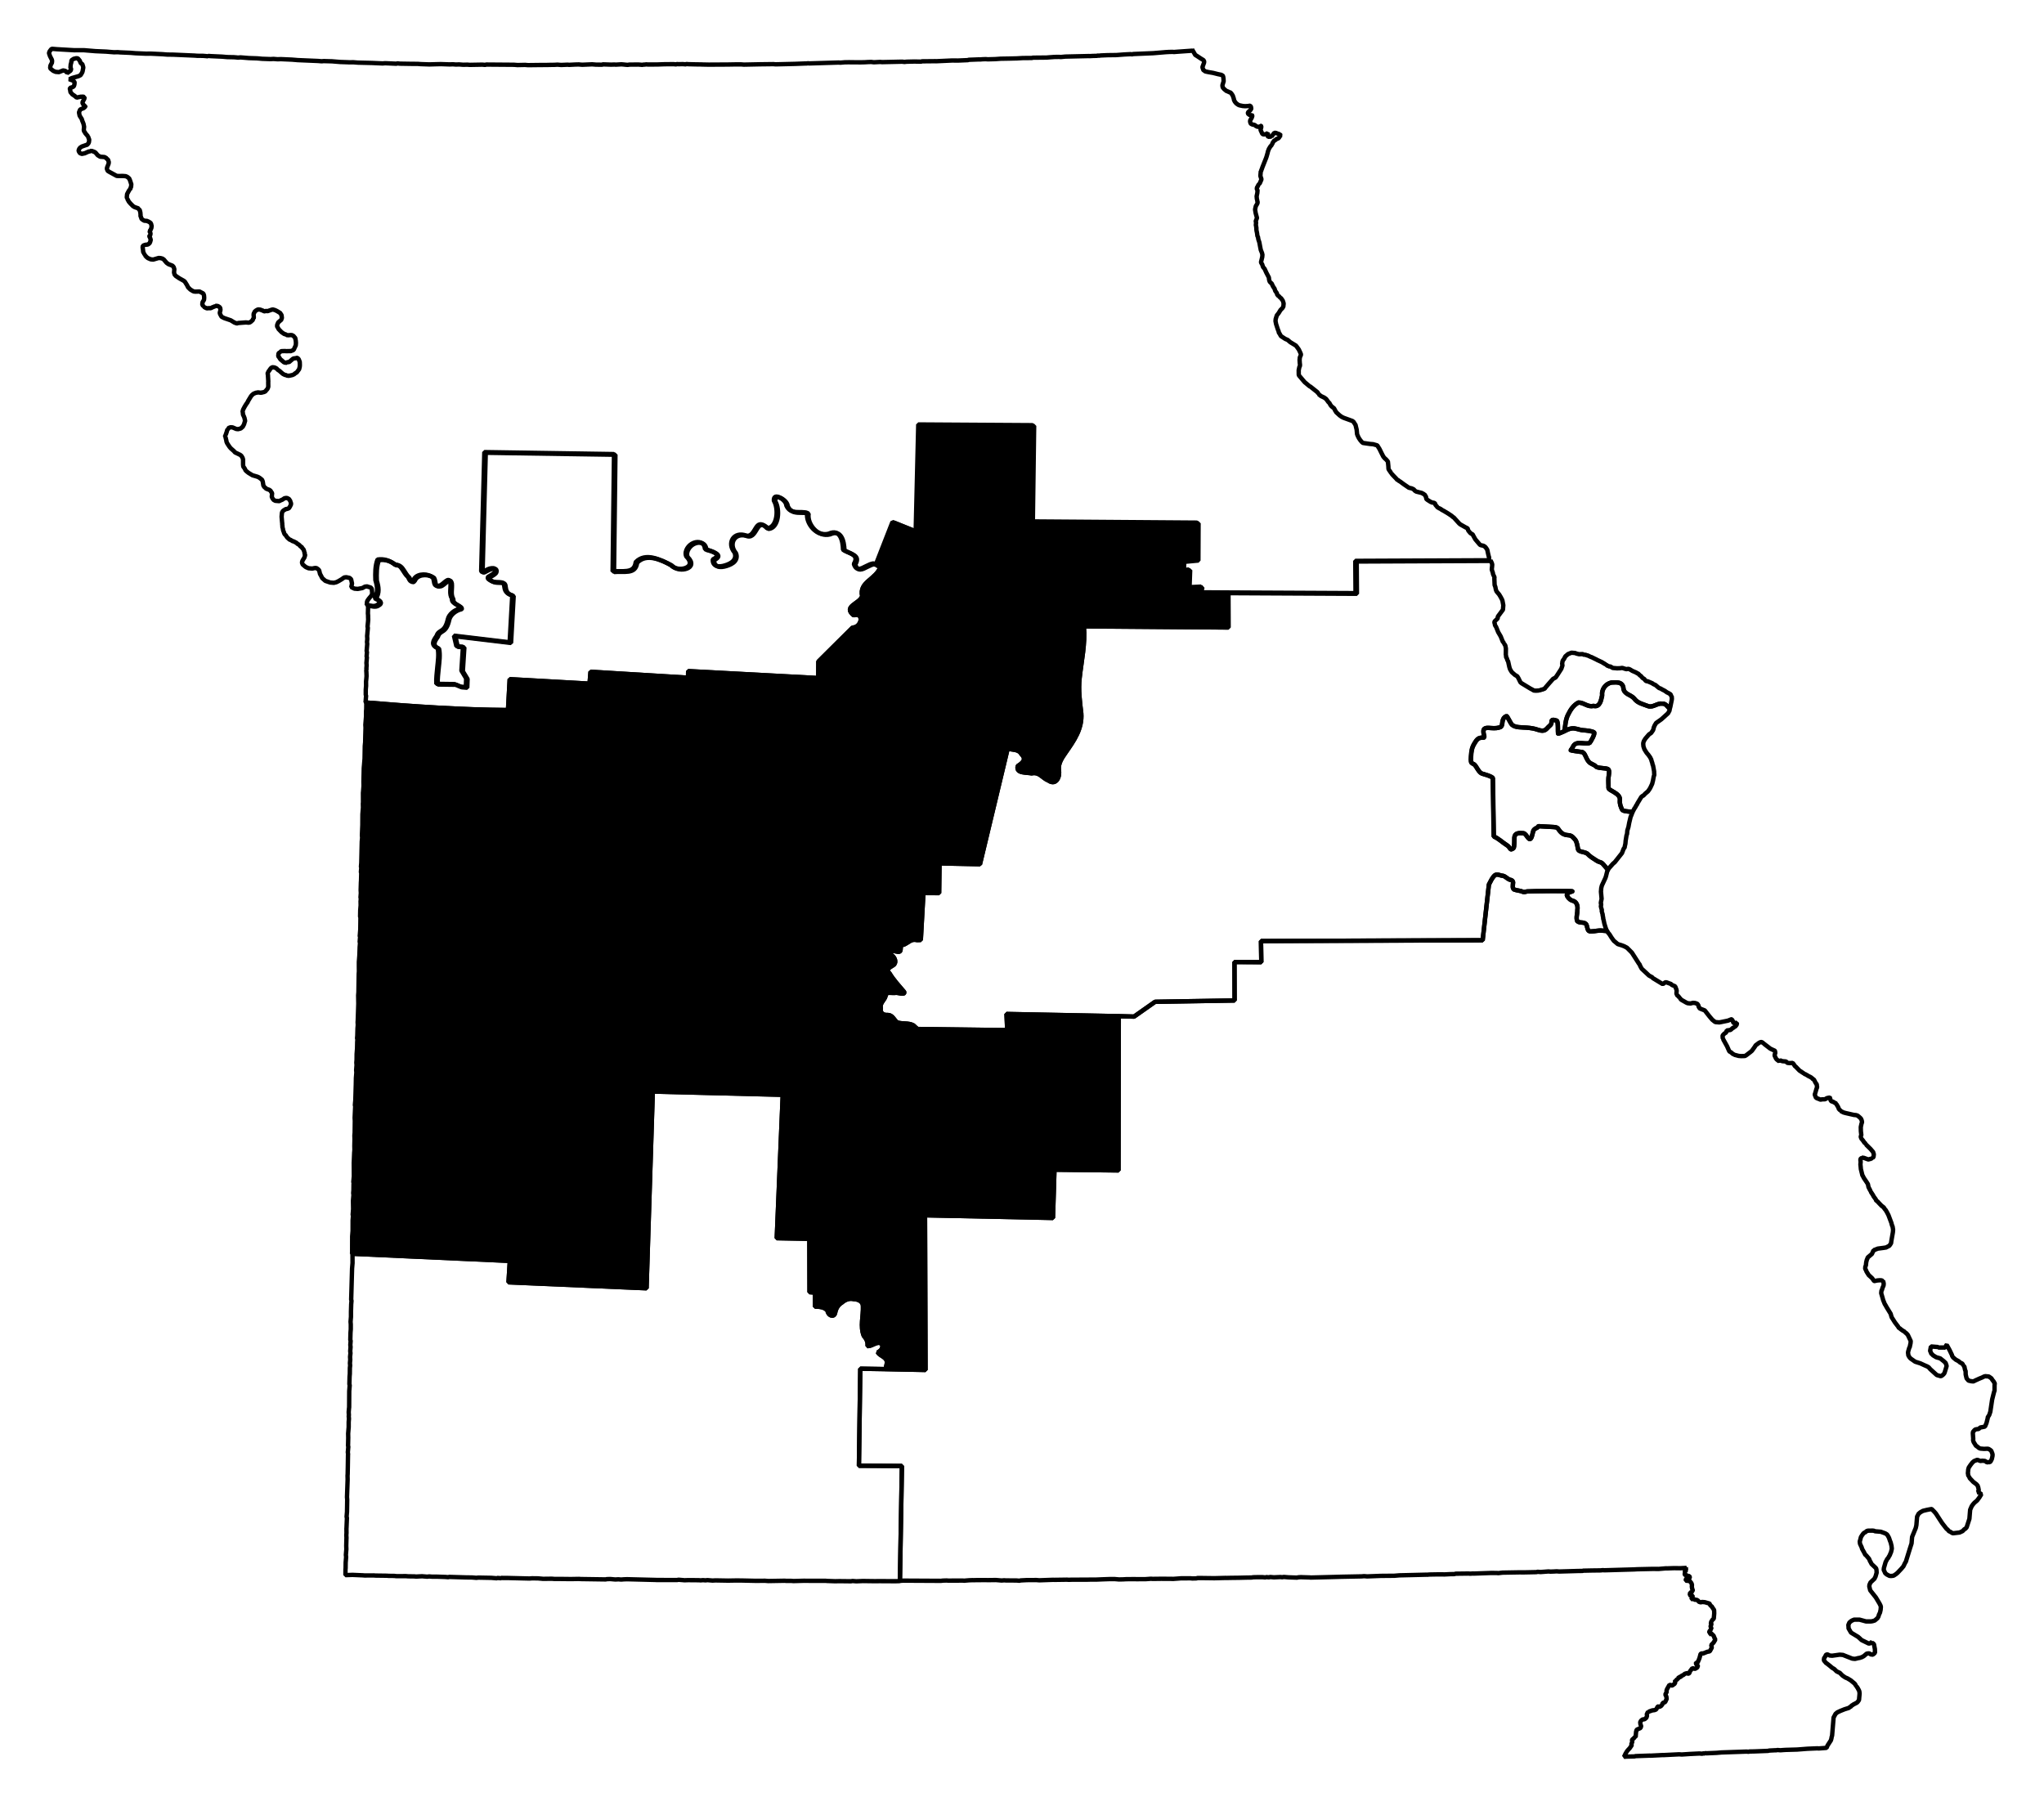 <?xml version="1.0" encoding="UTF-8" standalone="no"?>
<!-- Created with Inkscape (http://www.inkscape.org/) -->

<svg
   xmlns:dc="http://purl.org/dc/elements/1.1/"
   xmlns:cc="http://creativecommons.org/ns#"
   xmlns:rdf="http://www.w3.org/1999/02/22-rdf-syntax-ns#"
   xmlns:svg="http://www.w3.org/2000/svg"
   xmlns="http://www.w3.org/2000/svg"
   xmlns:sodipodi="http://sodipodi.sourceforge.net/DTD/sodipodi-0.dtd"
   xmlns:inkscape="http://www.inkscape.org/namespaces/inkscape"
   width="43.746mm"
   height="38.647mm"
   viewBox="0 0 155.006 136.939"
   id="svg12983"
   version="1.1"
   inkscape:version="0.91 r"
   sodipodi:docname="4.svg">
  <defs
     id="defs12985" />
  <sodipodi:namedview
     id="base"
     pagecolor="#ffffff"
     bordercolor="#666666"
     borderopacity="1.0"
     inkscape:pageopacity="0.0"
     inkscape:pageshadow="2"
     inkscape:zoom="5.6364934"
     inkscape:cx="45.970004"
     inkscape:cy="68.977725"
     inkscape:document-units="px"
     inkscape:current-layer="layer1"
     showgrid="false"
     fit-margin-top="1"
     fit-margin-left="1"
     fit-margin-right="1"
     fit-margin-bottom="1"
     inkscape:window-width="2560"
     inkscape:window-height="1388"
     inkscape:window-x="0"
     inkscape:window-y="0"
     inkscape:window-maximized="1" />
  <g
     inkscape:label="Layer 1"
     inkscape:groupmode="layer"
     id="layer1"
     transform="translate(-405.262,-447.958)">
    <path
       inkscape:connector-curvature="0"
       d="m 531.872,501.711 c -0.174,-0.173 -0.307,-0.411 -0.564,-0.391 -0.373,-0.05 -0.692,0.308 -1.051,0.196 -0.387,-0.154 -0.821,-0.228 -1.08,-0.59 -0.255,-0.301 -0.781,-0.309 -0.813,-0.788 -0.027,-0.231 -0.161,-0.359 -0.343,-0.404 -0.182,-0.046 -0.391,-0.018 -0.563,-0.015 -0.454,0.095 -0.76,0.524 -0.707,0.977 -0.046,0.173 -0.073,0.406 -0.173,0.582 -0.1,0.175 -0.242,0.277 -0.488,0.211 -0.424,0.121 -0.747,-0.272 -1.14,-0.25 -0.347,0.186 -0.594,0.525 -0.762,0.878 -0.218,0.391 -0.227,0.852 -0.294,1.293 0.201,-0.094 0.302,-0.165 0.55,-0.206 0.282,-0.046 0.563,0.109 0.836,0.131 0.324,0.027 0.687,0.057 0.864,0.165 0.125,0.076 -0.284,0.763 -0.316,0.789 -0.135,0.115 -0.71,-0.007 -0.88,0.021 -0.414,0.068 -0.336,0.275 -0.578,0.548 -0.009,0.011 0.76,0.125 0.836,0.131 0.266,0.022 0.286,0.44 0.535,0.734 0.161,0.19 0.402,0.201 0.535,0.358 0.126,0.149 0.746,0.113 0.924,0.201 0.16,0.08 0.054,0.48 0.04,0.662 -0.025,0.3 0.014,0.589 6.2e-4,0.753 -0.01,0.117 0.215,0.212 0.442,0.35 0.227,0.138 0.445,0.311 0.424,0.568 -0.028,0.343 0.059,0.486 0.159,0.734 0.058,0.144 0.477,0.145 0.8,0.191 l 0.111,-0.21 0.004,-0.031 0.034,-0.029 0.109,-0.179 0.004,-0.031 0.07,-0.088 0.039,-0.091 0.29,-0.478 0.034,-0.029 0.067,-0.057 0.065,-0.026 0.137,-0.146 0.067,-0.057 0.034,-0.029 0.068,-0.057 0.034,-0.029 0.106,-0.148 0.072,-0.119 0.114,-0.241 0.039,-0.091 0.004,-0.031 0.047,-0.184 0.057,-0.309 0.041,-0.122 -0.013,-0.221 0.004,-0.031 -0.086,-0.477 -0.029,-0.034 -0.021,-0.127 -0.075,-0.226 0.004,-0.031 -0.055,-0.099 -0.026,-0.065 -0.14,-0.2 -0.057,-0.067 -0.086,-0.101 -0.166,-0.265 -0.076,-0.226 -0.016,-0.189 0.01,-0.093 0.042,-0.122 0.109,-0.179 0.277,-0.322 0.166,-0.112 0.142,-0.208 0.041,-0.122 0.005,-0.062 0.039,-0.091 0.039,-0.091 0.109,-0.179 0.399,-0.281 0.508,-0.46 0.111,-0.21 0.01,-0.125 z"
       id="MO-01"
       style="font-style:normal;font-weight:400;font-size:34.375px;font-family:'MS Shell Dlg 2';opacity:1;fill:none;fill-opacity:1;fill-rule:evenodd;stroke:#000000;stroke-width:0.333;stroke-linecap:square;stroke-linejoin:bevel;stroke-miterlimit:4;stroke-dasharray:none;stroke-opacity:1" />
    <path
       inkscape:connector-curvature="0"
       d="m 529.065,509.538 c -0.323,-0.046 -0.742,-0.047 -0.8,-0.191 -0.099,-0.248 -0.187,-0.391 -0.159,-0.734 0.022,-0.257 -0.197,-0.43 -0.424,-0.568 -0.227,-0.138 -0.451,-0.233 -0.442,-0.35 0.014,-0.164 -0.025,-0.453 -6.2e-4,-0.753 0.015,-0.182 0.12,-0.582 -0.04,-0.662 -0.178,-0.089 -0.798,-0.052 -0.924,-0.201 -0.133,-0.157 -0.374,-0.167 -0.535,-0.358 -0.249,-0.294 -0.27,-0.712 -0.535,-0.734 -0.076,-0.005 -0.845,-0.121 -0.836,-0.131 0.242,-0.273 0.164,-0.48 0.578,-0.548 0.17,-0.028 0.744,0.093 0.88,-0.022 0.032,-0.027 0.44,-0.714 0.316,-0.789 -0.177,-0.108 -0.541,-0.138 -0.864,-0.165 -0.273,-0.023 -0.553,-0.178 -0.836,-0.131 -0.248,0.041 -0.349,0.112 -0.55,0.206 0,0 0,0 0,0 -0.177,0.083 -0.471,0.213 -0.485,0.18 -0.028,-0.071 0.035,-0.933 -0.108,-0.981 -0.288,-0.098 -0.363,-0.056 -0.379,0.032 -0.016,0.087 0.011,0.223 -0.122,0.335 -0.178,0.151 -0.251,0.28 -0.373,0.346 -0.122,0.066 -0.269,0.077 -0.532,-0.013 -0.312,-0.106 -0.522,-0.137 -0.864,-0.165 -0.365,-0.03 -0.857,0.008 -1.111,-0.217 -0.101,-0.09 -0.369,-0.68 -0.416,-0.661 -0.471,0.189 -0.205,0.73 -0.477,0.839 -0.179,0.072 -0.39,0.093 -0.695,0.068 -0.238,-0.019 -0.56,-0.054 -0.581,0.203 -0.024,0.29 0.183,0.548 -0.043,0.53 -0.355,-0.029 -0.474,0.162 -0.63,0.418 -0.226,0.371 -0.236,0.586 -0.271,1.012 -0.031,0.379 0.008,0.466 0.084,0.509 0.076,0.042 0.176,0.057 0.294,0.244 0.089,0.142 0.27,0.476 0.457,0.539 0.179,0.061 0.467,0.122 0.701,0.246 0.112,0.059 0.008,0.013 0.119,0.073 l 0.072,4.458 c 0.287,0.082 0.683,0.464 0.982,0.645 0.166,0.101 0.207,0.204 0.26,0.272 0.053,0.069 0.1,0.089 0.254,-0.042 0.082,-0.069 0.056,-0.683 0.067,-0.81 0.03,-0.364 0.393,-0.344 0.685,-0.32 0.132,0.01 0.247,0.212 0.348,0.342 0.101,0.13 0.196,0.176 0.291,-0.102 0.123,-0.363 0.036,-0.511 0.399,-0.657 0.044,-0.018 0.068,-0.086 0.104,-0.117 0.372,0.03 0.774,0.033 1.155,0.064 0.364,0.03 0.298,0.112 0.475,0.321 0.201,0.237 0.394,0.283 0.696,0.308 0.22,0.018 0.37,0.231 0.473,0.352 0.106,0.125 0.169,0.513 0.195,0.674 0.047,0.287 0.562,0.185 0.75,0.407 0.117,0.138 0.484,0.376 0.68,0.495 0.273,0.166 0.31,0.058 0.509,0.293 0.106,0.125 0.223,0.263 0.343,0.404 l 0.036,-0.06 0.036,-0.06 0.311,-0.351 0.135,-0.114 0.21,-0.265 0.35,-0.442 0.004,-0.031 0.119,-0.304 0.034,-0.029 0.036,-0.06 0.005,-0.062 0.049,-0.215 0.013,-0.156 0.005,-0.062 0.065,-0.402 0.042,-0.122 0.005,-0.062 0.015,-0.187 0.085,-0.275 0.057,-0.309 0.096,-0.4 0.004,-0.031 0.078,-0.182 0.042,-0.122 0.039,-0.091 z"
       id="MO-02"
       style="font-style:normal;font-weight:400;font-size:34.375px;font-family:'MS Shell Dlg 2';opacity:1;fill:none;fill-opacity:1;fill-rule:evenodd;stroke:#000000;stroke-width:0.333;stroke-linecap:square;stroke-linejoin:bevel;stroke-miterlimit:4;stroke-dasharray:none;stroke-opacity:1" />
    <path
       inkscape:connector-curvature="0"
       d="m 518.277,490.497 -10.131,0.045 0.018,2.447 -9.747,-0.049 0.007,2.603 -10.967,-0.086 c 0.119,1.321 -0.182,2.618 -0.323,3.924 -0.1,0.891 0.017,1.791 0.125,2.675 0.044,0.559 -0.09,1.081 -0.317,1.573 -0.227,0.492 -0.565,0.964 -0.868,1.402 -0.271,0.397 -0.562,0.795 -0.515,1.306 0.053,0.249 0.011,0.549 -0.124,0.742 -0.134,0.193 -0.363,0.283 -0.664,0.071 -0.222,-0.082 -0.401,-0.259 -0.595,-0.394 -0.194,-0.135 -0.41,-0.214 -0.677,-0.15 -0.184,-0.039 -0.478,-0.039 -0.714,-0.09 -0.236,-0.051 -0.422,-0.161 -0.338,-0.467 0.179,-0.107 0.37,-0.253 0.441,-0.403 0.071,-0.15 0.02,-0.325 -0.177,-0.516 -0.201,-0.367 -0.681,-0.305 -1.033,-0.398 l -2.1,8.764 -3.068,-0.064 -0.029,2.255 -1.191,-0.004 -0.198,3.558 -0.283,0.009 c -0.475,-0.115 -0.62,0.191 -1.032,0.354 -0.207,10e-4 -0.207,0.152 -0.212,0.296 -0.008,0.144 -0.022,0.27 -0.239,0.231 -0.102,-0.01 -0.289,-0.072 -0.433,-0.067 -0.145,0.004 -0.252,0.068 -0.117,0.273 0.275,0.118 0.518,0.513 0.281,0.776 -0.117,0.095 -0.305,0.178 -0.399,0.281 -0.094,0.103 -0.105,0.216 0.063,0.381 0.305,0.51 0.726,0.956 1.107,1.408 0.087,0.269 -0.495,0.024 -0.664,0.071 -0.125,0.016 -0.287,-0.006 -0.439,-0.004 -0.152,10e-4 -0.278,0.04 -0.301,0.226 -0.075,0.342 -0.466,0.536 -0.36,0.942 -0.085,0.357 0.196,0.545 0.522,0.513 0.361,3.7e-4 0.475,0.379 0.707,0.56 0.394,0.143 0.86,0.019 1.236,0.227 0.11,0.098 0.198,0.195 0.322,0.277 l 6.797,0.088 -0.056,-1.227 8.515,0.167 0,0 1.158,0.032 1.597,-1.123 6.028,-0.1 -0.011,-2.917 2.037,0.011 -0.025,-1.601 16.811,-0.061 0.473,-4.225 c 0.134,-0.247 0.246,-0.533 0.466,-0.714 0.179,-0.111 0.402,0.045 0.592,0.049 0.205,0.045 0.317,0.217 0.509,0.293 0.159,0.017 0.31,0.118 0.257,0.303 -0.002,0.144 -0.059,0.356 0.089,0.446 0.224,0.088 0.458,0.074 0.675,0.181 0.104,0.03 0.217,-0.015 0.317,-0.037 0.1,-0.022 3.576,-0.049 3.418,-9.7e-4 -0.158,0.048 -0.522,0.15 -0.376,0.377 0.106,0.184 0.263,0.308 0.473,0.352 0.272,0.113 0.332,0.42 0.289,0.682 0.012,0.272 -0.123,0.594 -0.007,0.846 0.194,0.189 0.558,0.006 0.698,0.277 0.086,0.2 0.045,0.547 0.367,0.5 0.278,-0.001 0.54,-0.093 0.82,-0.058 0.112,0.009 0.231,0.018 0.343,0.028 l 0.004,-0.031 -0.078,-0.194 -0.099,-0.322 -0.068,-0.319 -0.026,-0.065 0.005,-0.062 -0.024,-0.096 0.004,-0.031 -0.026,-0.065 0.005,-0.062 -0.05,-0.161 0.004,-0.031 -0.029,-0.034 0.005,-0.062 0.005,-0.062 -0.05,-0.161 0.004,-0.031 -0.029,-0.034 0.01,-0.093 0.004,-0.031 0.01,-0.093 -0.026,-0.065 0.005,-0.062 0.054,-0.278 -0.05,-0.537 0.023,-0.28 0.047,-0.184 0.267,-0.574 0.042,-0.122 0.093,-0.369 0.004,-0.031 0.07,-0.088 c -0.12,-0.141 -0.237,-0.28 -0.343,-0.404 -0.199,-0.235 -0.236,-0.127 -0.509,-0.293 -0.196,-0.119 -0.564,-0.357 -0.68,-0.495 -0.188,-0.222 -0.703,-0.119 -0.75,-0.407 -0.027,-0.161 -0.089,-0.549 -0.195,-0.674 -0.103,-0.121 -0.252,-0.334 -0.473,-0.352 -0.302,-0.025 -0.495,-0.071 -0.696,-0.308 -0.177,-0.209 -0.111,-0.291 -0.475,-0.321 -0.381,-0.032 -0.783,-0.033 -1.155,-0.064 -0.036,0.031 -0.06,0.099 -0.104,0.117 -0.363,0.146 -0.276,0.294 -0.399,0.657 -0.094,0.278 -0.189,0.231 -0.29,0.102 -0.101,-0.13 -0.216,-0.331 -0.348,-0.342 -0.292,-0.024 -0.655,-0.044 -0.685,0.32 -0.01,0.127 0.015,0.74 -0.067,0.81 -0.154,0.131 -0.201,0.11 -0.254,0.042 -0.053,-0.068 -0.094,-0.171 -0.26,-0.272 -0.298,-0.181 -0.695,-0.563 -0.982,-0.645 l -0.072,-4.458 c -0.112,-0.059 -0.008,-0.013 -0.119,-0.072 -0.234,-0.124 -0.522,-0.185 -0.701,-0.246 -0.187,-0.064 -0.368,-0.397 -0.457,-0.539 -0.117,-0.186 -0.217,-0.201 -0.294,-0.244 -0.076,-0.042 -0.115,-0.13 -0.084,-0.509 0.035,-0.426 0.045,-0.641 0.271,-1.012 0.156,-0.256 0.275,-0.448 0.63,-0.418 0.226,0.019 0.019,-0.24 0.043,-0.53 0.022,-0.257 0.343,-0.223 0.581,-0.203 0.306,0.025 0.516,0.003 0.695,-0.068 0.272,-0.109 0.005,-0.65 0.477,-0.839 0.047,-0.019 0.315,0.572 0.416,0.661 0.254,0.225 0.746,0.187 1.111,0.217 0.343,0.028 0.552,0.059 0.864,0.165 0.263,0.089 0.41,0.078 0.532,0.013 0.122,-0.066 0.195,-0.195 0.373,-0.346 0.132,-0.112 0.106,-0.248 0.122,-0.335 0.015,-0.087 0.091,-0.129 0.379,-0.032 0.142,0.048 0.079,0.91 0.108,0.981 0.014,0.034 0.308,-0.097 0.485,-0.18 0.067,-0.441 0.076,-0.902 0.294,-1.293 0.168,-0.353 0.415,-0.692 0.762,-0.878 0.393,-0.022 0.716,0.372 1.14,0.25 0.245,0.067 0.387,-0.036 0.488,-0.211 0.1,-0.175 0.127,-0.409 0.173,-0.582 -0.053,-0.452 0.254,-0.881 0.707,-0.977 0.172,-0.002 0.381,-0.031 0.563,0.015 0.182,0.046 0.316,0.173 0.343,0.404 0.032,0.479 0.558,0.487 0.813,0.788 0.259,0.363 0.694,0.437 1.08,0.59 0.359,0.112 0.678,-0.246 1.051,-0.196 0.257,-0.02 0.39,0.219 0.564,0.391 l 0.044,-0.153 0.106,-0.524 0.01,-0.093 -0.016,-0.19 -0.031,-0.004 -0.052,-0.13 -0.179,-0.109 -0.091,-0.039 -0.148,-0.106 -0.06,-0.036 -0.151,-0.075 -0.119,-0.073 -0.122,-0.041 -0.088,-0.07 -0.205,-0.174 -0.031,-0.004 -0.151,-0.075 -0.029,-0.034 -0.182,-0.078 -0.091,-0.039 -0.091,-0.039 -0.062,-0.005 -0.031,-0.004 -0.06,-0.036 -0.114,-0.135 -0.119,-0.072 -0.029,-0.034 -0.086,-0.101 -0.029,-0.034 -0.031,-0.004 -0.174,-0.171 -0.062,-0.005 -0.029,-0.033 -0.06,-0.036 -0.273,-0.117 -0.179,-0.109 -0.091,-0.039 -0.062,-0.005 -0.127,0.021 -0.153,-0.044 -0.122,-0.041 -0.031,-0.004 -0.031,-0.004 -0.127,0.021 -0.252,0.009 -0.031,-0.004 -0.031,-0.004 -0.187,-0.015 -0.062,-0.005 -0.179,-0.109 -0.125,-0.01 -0.029,-0.034 -0.031,-0.004 -0.031,-0.004 -0.088,-0.07 -0.062,-0.005 0.004,-0.031 -0.299,-0.181 -0.332,-0.153 -0.031,-0.004 -0.029,-0.034 -0.091,-0.039 -0.301,-0.15 -0.062,-0.005 -0.029,-0.034 -0.031,-0.004 -0.151,-0.075 -0.031,-0.004 -0.031,-0.004 -0.091,-0.039 -0.093,-0.01 -0.093,-0.01 -0.029,-0.034 -0.031,-0.004 -0.252,0.009 -0.031,-0.004 -0.184,-0.047 -0.091,-0.039 -0.062,-0.005 -0.218,-0.018 -0.259,0.104 -0.101,0.086 -0.101,0.086 -0.111,0.21 -0.07,0.088 -0.039,0.091 -0.004,0.031 -0.004,0.031 -0.004,0.031 -0.004,0.031 -0.004,0.031 -0.004,0.031 0.023,0.096 -0.004,0.031 -0.083,0.244 -0.288,0.447 -0.142,0.208 -0.197,0.109 -0.311,0.351 -0.277,0.322 -0.036,0.06 -0.195,0.078 -0.031,-0.004 -0.13,0.052 -0.062,-0.005 -0.004,0.031 -0.031,-0.004 -0.221,0.013 -0.125,-0.01 -0.031,-0.004 -0.031,-0.004 -0.029,-0.034 -0.21,-0.111 -0.657,-0.399 -0.088,-0.07 -0.161,-0.327 -0.083,-0.132 -0.179,-0.109 -0.117,-0.104 -0.117,-0.104 -0.083,-0.132 -0.055,-0.099 -0.05,-0.161 -0.091,-0.415 -0.055,-0.099 -0.05,-0.161 -0.029,-0.034 -0.026,-0.065 0.005,-0.062 0.004,-0.031 -0.029,-0.034 0.004,-0.031 0.006,-0.47 -0.044,-0.223 -0.083,-0.132 0.004,-0.031 0.004,-0.031 -0.031,-0.004 -0.029,-0.034 -0.029,-0.034 -0.029,-0.034 -0.026,-0.065 -0.026,-0.065 -0.052,-0.13 -0.052,-0.13 -0.192,-0.329 -0.156,-0.389 -0.083,-0.132 -0.021,-0.127 -0.026,-0.065 0.004,-0.031 0.005,-0.062 0.238,-0.231 0.01,-0.125 0.036,-0.06 0.352,-0.473 0.004,-0.031 0.025,-0.311 -0.065,-0.35 -0.026,-0.065 -0.026,-0.065 -0.029,-0.034 -0.026,-0.065 -0.138,-0.231 -0.143,-0.169 -0.057,-0.067 -0.052,-0.13 -0.044,-0.223 -0.052,-0.13 -0.021,-0.503 0.01,-0.093 -0.107,-0.228 -0.021,-0.127 -0.026,-0.065 -0.05,-0.161 0.01,-0.125 0.004,-0.031 0.004,-0.031 0.005,-0.062 0.01,-0.125 -0.024,-0.096 -0.026,-0.065 -0.081,-0.163 z"
       id="MO-03"
       style="font-style:normal;font-weight:400;font-size:34.375px;font-family:'MS Shell Dlg 2';opacity:1;fill:none;fill-opacity:1;fill-rule:evenodd;stroke:#000000;stroke-width:0.333;stroke-linecap:square;stroke-linejoin:bevel;stroke-miterlimit:4;stroke-dasharray:none;stroke-opacity:1" />
    <path
       inkscape:connector-curvature="0"
       d="m 431.994,543.041 11.933,0.542 -0.102,1.622 10.467,0.453 0.474,-14.918 9.857,0.246 -0.455,10.874 2.473,0.047 0.012,4.046 0.405,0.033 0.007,1.067 c 0.328,-0.009 0.727,0.029 0.948,0.297 0.016,0.158 0.124,0.315 0.252,0.366 0.128,0.05 0.284,0.021 0.329,-0.192 0.055,-0.315 0.219,-0.612 0.503,-0.774 0.249,-0.221 0.566,-0.352 0.9,-0.271 0.315,0.01 0.702,0.147 0.709,0.529 0.034,0.752 -0.233,1.535 0.065,2.263 0.204,0.229 0.32,0.462 0.281,0.776 0.177,0.007 0.367,-0.096 0.547,-0.174 0.181,-0.078 0.353,-0.133 0.532,0.013 0.157,0.274 -0.079,0.531 -0.303,0.634 0.171,0.284 0.685,0.349 0.691,0.747 8e-4,0.18 -0.07,0.348 -0.106,0.524 l 3.036,0.062 -0.039,-11.73 9.704,0.202 0.113,-3.659 4.856,0.054 0.021,-11.694 -8.515,-0.167 0.056,1.227 -6.797,-0.088 c -0.124,-0.083 -0.212,-0.179 -0.322,-0.277 -0.376,-0.207 -0.841,-0.084 -1.236,-0.227 -0.232,-0.181 -0.345,-0.558 -0.707,-0.56 -0.326,0.031 -0.608,-0.156 -0.522,-0.513 -0.107,-0.406 0.285,-0.6 0.36,-0.942 0.023,-0.186 0.149,-0.224 0.301,-0.226 0.152,-0.001 0.314,0.021 0.439,0.004 0.169,-0.047 0.751,0.199 0.664,-0.071 -0.381,-0.452 -0.802,-0.898 -1.107,-1.408 -0.167,-0.166 -0.157,-0.279 -0.063,-0.381 0.094,-0.103 0.283,-0.186 0.399,-0.281 0.236,-0.263 -0.006,-0.657 -0.281,-0.776 -0.135,-0.204 -0.028,-0.267 0.117,-0.273 0.145,-0.004 0.331,0.057 0.433,0.067 0.217,0.039 0.233,-0.087 0.239,-0.231 0.008,-0.144 0.003,-0.294 0.212,-0.296 0.413,-0.163 0.557,-0.469 1.032,-0.354 l 0.283,-0.009 0.198,-3.558 1.191,0.004 0.029,-2.255 3.068,0.064 2.1,-8.764 c 0.352,0.094 0.833,0.033 1.033,0.398 0.198,0.191 0.248,0.366 0.177,0.516 -0.071,0.15 -0.261,0.296 -0.441,0.403 -0.084,0.306 0.102,0.415 0.338,0.467 0.236,0.052 0.529,0.051 0.714,0.09 0.268,-0.065 0.484,0.015 0.678,0.15 0.194,0.135 0.373,0.312 0.595,0.394 0.301,0.212 0.53,0.122 0.664,-0.071 0.134,-0.193 0.177,-0.493 0.124,-0.742 -0.047,-0.511 0.244,-0.909 0.515,-1.306 0.303,-0.438 0.64,-0.91 0.868,-1.402 0.227,-0.492 0.361,-1.014 0.317,-1.573 -0.107,-0.884 -0.225,-1.784 -0.125,-2.675 0.141,-1.306 0.442,-2.604 0.323,-3.924 l 10.967,0.086 -0.007,-2.603 -2.068,-0.013 0.098,-0.431 -0.976,0.045 0.048,-1.344 -0.475,0.055 0.025,-0.688 1.074,-0.1 0.012,-2.821 -12.566,-0.092 0.098,-7.298 -8.681,-0.055 -0.196,8.105 -1.76,-0.709 -1.271,3.251 c 0.083,0.038 0.182,0.013 0.239,0.145 -0.152,0.424 -0.561,0.725 -0.899,1.023 -0.338,0.299 -0.595,0.623 -0.471,1.153 -0.097,0.307 -0.477,0.49 -0.715,0.694 -0.119,0.102 -0.208,0.204 -0.215,0.327 -0.007,0.123 0.075,0.256 0.278,0.43 0.209,-0.061 0.352,-0.039 0.436,0.036 0.084,0.075 0.116,0.222 0.096,0.353 -0.039,0.261 -0.284,0.549 -0.609,0.546 l -2.595,2.577 -0.009,1.253 -9.865,-0.529 -0.01,0.501 -7.394,-0.451 -0.074,0.903 -6.055,-0.341 -0.13,2.341 c -3.498,-0.022 -7.115,-0.265 -10.771,-0.572 l 0.026,0.065 -0.004,0.439 -0.01,0.093 -0.005,0.062 -10e-4,0.408 -0.051,0.623 0.013,0.221 -0.018,0.594 -0.01,0.501 -0.005,0.062 -0.004,0.031 -0.004,0.031 -0.005,0.062 -0.01,0.093 -0.017,0.971 -0.043,0.529 -0.004,0.031 -0.013,0.156 -0.023,1.033 0.007,0.314 -0.01,0.125 -0.025,0.311 -0.01,0.093 0.003,0.721 -0.01,0.093 0.007,0.314 -0.036,0.436 -0.005,0.062 -0.005,0.815 -0.033,0.781 0.016,0.189 -0.004,0.031 -0.013,0.156 -0.01,0.093 -0.039,1.627 -0.023,0.28 0.024,0.096 -0.01,0.093 -0.018,0.218 0.024,0.096 -0.015,0.563 -0.01,0.125 -0.018,0.594 0.013,0.221 -0.025,0.311 0.021,0.127 -0.013,0.156 -0.004,0.031 0.007,0.314 -0.004,0.031 -0.023,0.28 -0.004,0.031 -0.01,0.501 0.026,0.065 -0.012,0.908 -0.025,0.311 -0.015,0.187 -0.004,0.031 0.029,0.034 -0.031,0.374 0.024,0.096 -0.025,0.311 -0.021,0.625 -0.015,0.187 -0.025,0.311 3.1e-4,0.376 0.004,0.345 -0.015,0.187 -0.022,1.409 -0.004,0.031 -0.015,0.187 0.011,0.628 -0.043,1.282 -0.01,0.125 0.013,0.221 -0.004,0.031 -0.018,0.218 -0.015,0.563 -0.004,0.031 -0.013,0.156 0.024,0.096 -0.01,0.125 -0.005,0.062 -0.01,0.501 -0.023,0.28 -0.01,0.125 -0.004,0.439 -0.018,0.218 0.016,0.19 -0.02,0.249 -0.01,0.125 0.016,0.189 -0.015,0.187 -0.005,0.062 -0.013,0.156 -0.01,0.501 -0.037,1.22 -0.01,0.093 -0.004,0.031 -0.018,0.218 0.023,0.096 -0.041,0.875 0.013,0.221 -0.012,0.908 -0.005,0.062 -0.004,0.031 -0.01,0.125 0.009,0.252 -0.013,0.532 0.007,0.283 -0.015,0.187 -0.004,0.031 -0.029,0.719 -0.004,0.031 0.007,1.067 -0.004,0.031 -0.01,0.093 -0.01,0.125 -0.01,0.093 -0.005,0.062 0.023,0.096 -0.004,0.031 -0.004,0.031 -0.006,0.47 -0.018,0.218 0.018,0.158 -0.036,0.436 0.011,0.628 -0.015,0.187 -0.018,0.218 0.021,0.127 -0.01,0.125 -0.015,0.187 -10e-4,0.407 -0.001,0.407 -0.033,0.405 -10e-4,0.407 -0.001,0.407 -10e-4,0.407 -0.01,0.093 z"
       id="MO-04"
       style="font-style:normal;font-weight:400;font-size:34.375px;font-family:'MS Shell Dlg 2';opacity:1;fill:#000000;fill-opacity:1;fill-rule:evenodd;stroke:#000000;stroke-width:0.333;stroke-linecap:square;stroke-linejoin:bevel;stroke-miterlimit:4;stroke-dasharray:none;stroke-opacity:1" />
    <path
       inkscape:connector-curvature="0"
       d="m 433.016,501.234 c 3.655,0.307 7.273,0.55 10.771,0.572 l 0.13,-2.341 6.055,0.341 0.074,-0.903 7.394,0.451 0.01,-0.501 9.865,0.529 0.009,-1.253 2.595,-2.577 c 0.325,0.002 0.571,-0.285 0.609,-0.546 0.02,-0.13 -0.012,-0.278 -0.096,-0.353 -0.084,-0.075 -0.227,-0.097 -0.436,-0.036 -0.203,-0.175 -0.285,-0.308 -0.278,-0.43 0.007,-0.123 0.096,-0.225 0.215,-0.327 0.238,-0.204 0.618,-0.386 0.715,-0.694 -0.124,-0.53 0.133,-0.854 0.471,-1.153 0.338,-0.299 0.747,-0.6 0.899,-1.023 -0.057,-0.132 -0.156,-0.107 -0.239,-0.145 l 0,0 c -0.063,-0.029 -0.106,-0.117 -0.179,-0.109 -0.17,0.02 -0.358,0.109 -0.55,0.206 -0.192,0.097 -0.387,0.206 -0.55,0.206 -0.163,-0.002 -0.292,-0.105 -0.377,-0.376 0.217,-0.364 0.133,-0.552 -0.068,-0.695 -0.201,-0.143 -0.534,-0.241 -0.753,-0.376 -0.01,-0.349 -0.065,-0.753 -0.229,-1.022 -0.165,-0.269 -0.413,-0.4 -0.862,-0.196 -0.453,0.117 -0.888,-0.061 -1.192,-0.38 -0.304,-0.319 -0.503,-0.769 -0.435,-1.196 -0.251,-0.089 -0.546,-0.046 -0.841,-0.069 -0.295,-0.023 -0.581,-0.124 -0.743,-0.5 -0.008,-0.238 -0.271,-0.489 -0.515,-0.607 -0.243,-0.117 -0.454,-0.101 -0.428,0.247 0.179,0.29 0.254,0.791 0.18,1.238 -0.074,0.446 -0.302,0.834 -0.697,0.852 -0.226,-0.246 -0.41,-0.314 -0.54,-0.295 -0.13,0.019 -0.211,0.117 -0.303,0.257 -0.185,0.282 -0.349,0.685 -0.739,0.598 -0.455,-0.177 -0.843,-0.044 -1.022,0.23 -0.179,0.273 -0.169,0.682 0.134,1.046 0.099,0.226 0.063,0.447 -0.082,0.62 -0.146,0.173 -0.386,0.281 -0.625,0.356 -0.239,0.075 -0.481,0.108 -0.662,0.04 -0.181,-0.069 -0.302,-0.234 -0.273,-0.493 0.398,-0.188 0.362,-0.355 0.166,-0.488 -0.196,-0.133 -0.568,-0.235 -0.761,-0.282 -0.025,-0.276 -0.138,-0.423 -0.304,-0.495 -0.166,-0.072 -0.371,-0.062 -0.566,0.016 -0.195,0.078 -0.362,0.224 -0.472,0.4 -0.11,0.176 -0.17,0.4 -0.082,0.62 0.221,0.219 0.293,0.401 0.268,0.555 -0.025,0.154 -0.14,0.25 -0.308,0.32 -0.337,0.139 -0.857,0.091 -1.142,-0.219 -0.383,-0.214 -0.861,-0.446 -1.335,-0.549 -0.473,-0.103 -0.948,-0.054 -1.313,0.331 -0.056,0.469 -0.312,0.618 -0.651,0.668 -0.339,0.05 -0.758,-0.005 -1.1,0.035 l 0.105,-8.896 -9.833,-0.15 -0.239,9.011 c 0.048,0.176 0.275,-0.027 0.381,-0.063 0.175,-0.105 0.371,-0.167 0.576,-0.141 0.159,0.059 0.122,0.293 3.2e-4,0.376 -0.122,0.115 -0.293,0.186 -0.43,0.278 -0.12,0.142 0.127,0.235 0.226,0.301 0.247,0.145 0.568,0.066 0.836,0.131 0.186,0.051 0.141,0.278 0.185,0.423 0.04,0.259 0.239,0.458 0.491,0.511 0.028,0.006 0.064,0.03 0.091,0.039 l -0.199,3.558 -4.223,-0.504 0.185,0.799 0.498,0.041 -0.117,1.809 0.359,0.594 -0.023,0.657 -0.405,-0.033 -0.454,-0.194 -1.378,-0.019 c -0.027,-0.414 0.037,-0.836 0.072,-1.248 0.049,-0.485 0.125,-0.994 0.027,-1.471 -0.258,-0.089 -0.357,-0.244 -0.343,-0.404 0.015,-0.161 0.134,-0.326 0.262,-0.512 0.081,-0.264 0.243,-0.318 0.412,-0.436 0.169,-0.119 0.329,-0.321 0.445,-0.841 0.081,-0.362 0.503,-0.714 0.944,-0.8 0.091,-0.245 -0.714,-0.334 -0.629,-0.742 -0.234,-0.377 -0.077,-0.779 -0.121,-1.201 -0.067,-0.301 -0.203,-0.247 -0.366,-0.124 -0.163,0.123 -0.348,0.325 -0.498,0.335 -0.243,0.048 -0.326,-0.05 -0.361,-0.186 -0.035,-0.136 -0.043,-0.326 -0.12,-0.449 -0.179,-0.133 -0.436,-0.217 -0.704,-0.215 -0.267,10e-4 -0.536,0.095 -0.682,0.289 -0.103,0.224 -0.19,0.266 -0.27,0.229 -0.08,-0.038 -0.139,-0.164 -0.224,-0.332 -0.164,-0.135 -0.289,-0.364 -0.424,-0.568 -0.135,-0.204 -0.279,-0.388 -0.566,-0.36 -0.356,-0.31 -0.824,-0.469 -1.316,-0.39 -0.182,0.473 -0.18,1.038 -0.159,1.555 0.145,0.477 0.223,0.945 -0.082,1.373 0.131,0.042 0.297,0.127 0.358,0.217 0.062,0.091 0.047,0.192 -0.15,0.301 -0.225,0.149 -0.517,0.043 -0.784,-0.003 l -0.018,0.594 0.016,0.189 -0.004,0.031 0.009,0.252 -0.015,0.187 -0.01,0.093 -0.005,0.062 -0.01,0.093 -0.005,0.062 -0.004,0.031 0.023,0.096 -0.01,0.125 -0.005,0.062 -0.004,0.031 -0.005,0.062 -0.01,0.125 -0.005,0.062 -0.01,0.093 -0.005,0.062 0.013,0.221 -0.01,0.093 -0.005,0.062 -0.004,0.031 -0.004,0.031 0.018,0.158 -0.015,0.187 -0.018,0.218 -0.005,0.062 -0.005,0.062 -0.004,0.031 0.029,0.034 -0.005,0.062 -0.005,0.062 -0.015,0.187 -0.004,0.031 0.023,0.096 -0.004,0.031 -0.005,0.062 -0.005,0.062 -0.018,0.218 -0.004,0.031 0.016,0.189 -0.018,0.218 -0.004,0.031 0.024,0.096 -0.031,-0.004 0.013,0.221 0.009,0.252 -0.018,0.218 -0.01,0.093 -0.01,0.093 0.004,0.345 -0.01,0.093 -0.015,0.187 -0.001,0.407 0.029,0.034 -0.004,0.031 -0.013,0.156 -0.015,0.187 -0.01,0.125 -0.004,0.031 z"
       id="MO-05"
       style="font-style:normal;font-weight:400;font-size:34.375px;font-family:'MS Shell Dlg 2';opacity:1;fill:none;fill-opacity:1;fill-rule:evenodd;stroke:#000000;stroke-width:0.333;stroke-linecap:square;stroke-linejoin:bevel;stroke-miterlimit:4;stroke-dasharray:none;stroke-opacity:1" />
    <path
       inkscape:connector-curvature="0"
       d="m 495.715,451.799 -1.23,0.087 -0.189,0.016 -0.125,-0.01 -0.283,0.007 -0.221,0.013 -0.19,0.016 -0.758,0.063 -1.51,0.064 -0.096,0.023 -0.031,-0.004 -0.062,-0.005 -0.031,-0.004 -0.472,0.024 -0.599,0.045 -0.659,0.008 -0.503,0.021 -0.158,0.018 -0.062,-0.005 -0.031,-0.004 -0.065,0.026 -0.031,-0.004 -0.283,0.007 -0.221,0.013 -0.062,-0.005 -1.791,0.041 -0.348,0.034 -0.125,-0.01 -0.345,0.004 -0.41,0.029 -0.189,0.016 -1.035,0.01 -0.096,0.023 -0.69,0.005 -0.441,0.026 -0.597,0.014 -0.628,0.011 -0.41,0.029 -0.566,0.016 -0.156,-0.013 -0.252,0.009 -0.189,0.016 -0.062,-0.005 -0.786,0.029 -0.065,0.026 -0.755,0.032 -0.439,-0.004 -1.227,0.056 -0.031,-0.004 -1.035,0.01 -0.065,0.026 -0.501,-0.01 -0.597,0.014 -0.158,0.018 -0.093,-0.01 -0.093,-0.01 -1.508,0.033 -0.156,-0.013 -0.472,0.024 -0.093,-0.01 -0.031,-0.004 -0.093,-0.01 -0.252,0.009 -0.221,0.013 -0.314,0.007 -0.815,-0.005 -0.031,-0.004 -0.283,0.007 -0.031,-0.004 -0.379,0.032 -0.125,-0.01 -2.232,0.067 -0.093,-0.01 -0.158,0.018 -0.031,-0.004 -0.786,0.03 -1.477,0.035 -0.187,-0.015 -1.004,0.012 -1.225,0.025 -0.218,-0.018 -0.376,3.2e-4 -0.628,0.011 -1.443,0.008 -0.501,-0.01 -0.031,-0.004 -0.47,-0.006 -0.532,-0.013 -0.156,-0.013 -0.065,0.026 -0.031,-0.004 -0.062,-0.005 -0.062,-0.005 -0.062,-0.005 -0.314,0.007 -0.125,-0.01 -0.065,0.026 -0.031,-0.004 -0.062,-0.005 -0.093,-0.01 -0.69,0.005 -0.535,0.019 -0.722,0.003 -0.062,-0.005 -0.062,-0.005 -0.158,0.018 -0.031,-0.004 -0.127,0.021 -0.28,-0.023 -0.69,0.005 -0.127,0.021 -0.187,-0.015 -0.031,-0.004 -0.093,-0.01 -0.125,-0.01 -0.031,-0.004 -0.441,0.026 -0.093,-0.01 -0.252,0.009 -0.625,-0.021 -0.065,0.026 -0.47,-0.006 -0.28,-0.023 -0.755,0.032 -0.187,-0.015 -0.031,-0.004 -0.031,-0.004 -0.283,0.007 -0.472,0.024 -0.031,-0.004 -0.031,-0.004 -0.031,-0.004 -0.503,0.021 -0.28,-0.023 -0.221,0.013 -0.345,0.004 -0.283,0.007 -0.376,3e-4 -1.004,0.012 -0.187,-0.015 -0.031,-0.004 -0.597,0.013 -0.031,-0.004 -0.218,-0.018 -2.099,-0.016 -0.096,0.024 -0.062,-0.005 -0.156,-0.013 -0.942,0.017 -0.187,-0.015 -0.314,0.007 -0.311,-0.025 -0.252,0.009 -0.031,-0.004 -0.187,-0.015 -0.252,0.009 -0.657,-0.023 -0.314,0.007 -0.566,0.016 -0.657,-0.023 -0.218,-0.018 -0.407,-10e-4 -0.94,-0.015 -0.093,-0.01 -0.093,-0.01 -0.096,0.024 -0.844,-0.038 -0.189,0.016 -0.812,-0.035 -1.064,-0.025 -0.125,-0.01 -0.062,-0.005 -0.156,-0.013 -0.345,0.004 -0.031,-0.004 -0.625,-0.021 -0.623,-0.051 -0.563,-0.015 -0.031,-0.004 -0.189,0.016 -0.218,-0.018 -0.062,-0.005 -1.562,-0.066 -0.093,-0.01 -0.311,-0.025 -0.844,-0.038 -0.252,0.009 -0.311,-0.025 -0.221,0.013 -0.657,-0.023 -0.031,-0.004 -0.062,-0.005 -0.093,-0.01 -0.187,-0.015 -0.625,-0.021 -0.218,-0.018 -0.405,-0.033 -0.189,0.016 -0.093,-0.01 -0.031,-0.004 -0.187,-0.015 -0.501,-0.01 -0.187,-0.015 -0.031,-0.004 -0.187,-0.015 -0.843,-0.038 -0.187,-0.015 -0.031,-0.004 -0.004,0.031 -0.093,-0.01 -0.031,-0.004 -0.062,-0.005 -0.187,-0.015 -0.439,-0.004 -0.187,-0.015 -1.625,-0.071 -0.47,-0.006 -0.343,-0.028 -0.906,-0.043 -0.345,0.004 -0.812,-0.035 -0.374,-0.031 -0.812,-0.035 -0.031,-0.004 -0.125,-0.01 -0.283,0.007 -0.218,-0.018 -0.374,-0.031 -0.812,-0.035 -0.592,-0.049 -0.062,-0.005 -0.062,-0.005 -0.156,-0.013 -0.753,6.3e-4 -1.28,-0.074 -0.405,-0.033 -0.067,0.057 -0.106,0.148 -0.042,0.122 0.076,0.226 0.135,0.262 0.024,0.096 -0.005,0.062 -0.01,0.093 -0.036,0.06 -0.075,0.151 -0.01,0.093 -0.01,0.093 0.057,0.067 0.088,0.07 0.088,0.07 0.182,0.078 0.249,0.02 0.13,-0.052 0.13,-0.052 0.065,-0.026 0.184,0.047 0.086,0.101 0.026,0.065 0.267,-0.198 0.042,-0.122 -0.055,-0.099 0.02,-0.249 0.044,-0.153 0.013,-0.156 0.166,-0.112 0.192,-0.047 0.125,0.01 0.143,0.169 0.078,0.194 0.119,0.073 0.05,0.161 0.024,0.096 -0.057,0.309 -0.039,0.091 -0.109,0.179 -0.163,0.081 -0.514,0.146 -0.099,0.055 -0.096,0.024 0.213,0.08 0.031,0.004 0.06,0.036 0.088,0.07 0.026,0.065 -0.01,0.093 -0.005,0.062 -0.042,0.122 -0.067,0.057 -0.065,0.026 -0.161,0.05 -0.004,0.031 -0.005,0.062 0.026,0.065 0.018,0.158 0.029,0.034 0.114,0.135 0.029,0.034 0.031,0.004 0.148,0.106 0.117,0.104 0.319,-0.068 0.031,0.004 0.062,0.005 0.065,-0.026 0.06,0.036 0.062,0.005 -0.005,0.062 -0.005,0.062 -0.111,0.21 -0.039,0.091 0.026,0.065 0.055,0.099 0.057,0.068 0.093,0.01 -0.004,0.031 -0.036,0.06 -0.101,0.086 -0.065,0.026 -0.195,0.078 -0.039,0.091 -0.004,0.031 -0.036,0.06 -0.005,0.062 0.044,0.223 0.167,0.265 0.024,0.096 0.104,0.259 0.044,0.223 -0.01,0.093 -0.013,0.156 0.024,0.096 0.057,0.068 0.026,0.065 0.114,0.135 0.029,0.034 0.057,0.067 -0.004,0.031 0.031,0.004 0.024,0.096 0.026,0.065 0.026,0.065 -0.01,0.093 -0.01,0.093 -0.039,0.091 -0.104,0.117 -0.096,0.024 -0.291,0.102 -0.132,0.083 -0.07,0.088 -0.039,0.091 -0.01,0.093 0.029,0.034 0.055,0.099 0.06,0.036 0.122,0.041 0.065,-0.026 0.127,-0.021 0.293,-0.133 0.127,-0.021 0.004,-0.031 0.062,0.005 0.031,0.004 0.062,0.005 0.031,0.004 0.029,0.034 0.062,0.005 0.119,0.072 0.029,0.034 0.143,0.168 0.06,0.036 0.119,0.073 0.28,0.023 0.031,0.004 0.031,0.004 0.06,0.036 0.031,0.004 0.057,0.067 0.117,0.104 0.024,0.096 0.026,0.065 -0.004,0.031 -0.01,0.093 -0.119,0.304 -0.01,0.093 0.026,0.065 0.026,0.065 0.029,0.034 0.119,0.072 0.54,0.295 0.125,0.01 0.345,-0.004 0.218,0.018 0.091,0.039 0.06,0.036 0.117,0.104 0.078,0.195 0.05,0.161 0.026,0.065 -0.015,0.187 -0.004,0.031 -0.036,0.06 -0.004,0.031 -0.004,0.031 -0.036,0.06 -0.004,0.031 -0.031,-0.004 -0.072,0.119 -0.111,0.21 -0.01,0.093 -0.005,0.062 -0.01,0.093 0.026,0.065 0.031,0.004 -0.004,0.031 0.024,0.096 0.057,0.067 -0.004,0.031 0.114,0.135 0.029,0.034 0.203,0.205 0.119,0.072 0.244,0.083 0.06,0.036 -0.004,0.031 0.088,0.07 0.024,0.096 0.024,0.096 0.016,0.189 -0.005,0.062 -0.004,0.031 0.029,0.034 0.026,0.065 0.024,0.096 0.088,0.07 0.119,0.072 0.031,0.004 0.187,0.015 0.06,0.036 0.031,0.004 0.06,0.036 0.06,0.036 0.031,0.004 0.055,0.099 0.026,0.065 -0.004,0.031 0.026,0.065 -0.004,0.031 -0.004,0.031 -0.004,0.031 -0.004,0.031 -0.004,0.031 -0.039,0.091 -0.039,0.091 -0.067,0.057 0.081,0.163 -0.004,0.031 -0.01,0.093 -0.07,0.088 -0.004,0.031 0.055,0.099 0.05,0.161 -0.044,0.153 -0.039,0.091 -0.101,0.086 -0.065,0.026 -0.158,0.018 -0.031,-0.004 -0.034,0.028 -0.031,-0.004 -0.034,0.029 -0.065,0.026 -0.005,0.062 -0.004,0.031 -0.004,0.031 0.021,0.127 0.018,0.158 -0.004,0.031 0.026,0.065 0.029,0.034 -0.005,0.062 0.031,0.004 0.026,0.065 -0.004,0.031 0.031,0.004 0.029,0.034 0.086,0.101 0.088,0.07 0.029,0.034 0.031,0.004 0.091,0.039 0.091,0.039 0.093,0.01 0.093,0.01 0.418,-0.122 0.156,0.013 0.153,0.044 0.029,0.034 0.031,0.004 0.229,0.27 0.148,0.106 0.213,0.08 0.091,0.039 0.057,0.067 0.029,0.034 0.05,0.161 -0.005,0.062 -0.004,0.031 -0.013,0.156 0.024,0.096 -0.004,0.031 0.114,0.135 0.267,0.179 0.33,0.184 0.088,0.07 0.166,0.265 0.081,0.163 0.174,0.171 0.179,0.109 0.091,0.039 0.125,0.01 0.252,-0.009 0.062,0.005 0.06,0.036 0.21,0.111 0.052,0.13 0.016,0.19 -0.013,0.156 -0.109,0.179 -0.004,0.031 -0.004,0.031 -0.004,0.031 -0.004,0.031 -0.004,0.031 -0.004,0.031 0.029,0.034 0.055,0.099 -0.004,0.031 0.062,0.005 -0.004,0.031 0.062,0.005 0.029,0.034 0.031,0.004 0.091,0.039 0.19,-0.016 0.031,0.004 0.031,0.004 0.096,-0.024 0.034,-0.029 0.259,-0.104 0.004,-0.031 0.031,0.004 0.031,0.004 0.031,0.004 0.062,0.005 0.031,0.004 0.06,0.036 0.06,0.036 0.057,0.067 0.021,0.127 -0.005,0.062 -0.047,0.184 0.024,0.096 0.055,0.099 0.055,0.099 0.06,0.036 0.151,0.075 0.488,0.166 0.299,0.181 0.031,0.004 0.091,0.039 0.093,0.01 0.034,-0.029 0.599,-0.045 0.218,0.018 0.096,-0.024 0.067,-0.057 0.065,-0.026 0.004,-0.031 0.067,-0.057 0.042,-0.122 0.031,0.004 0.004,-0.031 0.004,-0.031 0.004,-0.031 -0.016,-0.189 0.004,-0.031 0.005,-0.062 0.036,-0.06 0.039,-0.091 0.068,-0.057 0.034,-0.028 0.099,-0.055 0.065,-0.026 0.031,0.004 0.093,0.01 0.031,0.004 0.213,0.08 0.06,0.036 0.031,0.004 0.031,0.004 0.031,0.004 0.034,-0.029 0.125,0.01 0.031,0.004 0.29,-0.102 0.096,-0.024 0.031,0.004 0.153,0.044 0.151,0.075 0.179,0.109 0.031,0.004 0.112,0.166 0.026,0.065 -0.005,0.062 0.023,0.096 -0.041,0.122 -0.039,0.091 -0.031,-0.004 -0.168,0.143 -0.039,0.091 -0.039,0.091 -0.01,0.125 0.083,0.132 0.026,0.065 0.231,0.238 0.208,0.142 0.031,0.004 0.122,0.042 -0.004,0.031 0.062,0.005 0.062,0.005 0.031,0.004 0.189,-0.016 0.031,0.004 0.062,0.005 0.06,0.036 0.031,0.004 0.086,0.101 0.057,0.067 0.026,0.065 -0.004,0.031 0.024,0.096 0.016,0.189 -0.015,0.187 -0.114,0.241 -0.004,0.031 -0.07,0.088 -0.13,0.052 -0.065,0.026 -0.062,-0.005 -0.283,0.007 -0.093,-0.01 -0.252,0.009 -0.065,0.026 -0.034,0.029 -0.031,-0.004 -0.004,0.031 -0.034,0.029 -0.067,0.057 -0.013,0.156 -0.005,0.062 0.029,0.034 0.029,0.034 0.083,0.132 0.029,0.034 0.029,0.034 0.06,0.036 0.029,0.034 0.088,0.07 0.029,0.034 0.091,0.039 0.093,0.01 0.062,0.005 0.004,-0.031 0.096,-0.024 0.031,0.004 0.031,0.004 0.067,-0.057 0.033,-0.029 0.202,-0.172 0.065,-0.026 0.158,-0.018 0.065,-0.026 0.031,0.004 0.06,0.036 0.057,0.067 0.026,0.065 0.052,0.13 0.009,0.252 -0.01,0.125 -0.046,0.184 -0.176,0.236 -0.132,0.083 -0.101,0.086 -0.031,-0.004 -0.034,0.029 -0.192,0.047 -0.127,0.021 -0.031,-0.004 -0.031,-0.004 -0.031,-0.004 -0.062,-0.005 -0.029,-0.034 -0.031,-0.004 -0.031,-0.004 -0.031,-0.004 -0.151,-0.075 -0.205,-0.174 -0.029,-0.034 -0.208,-0.142 0.004,-0.031 -0.119,-0.073 -0.091,-0.039 -0.031,-0.004 -0.031,-0.004 -0.031,-0.004 -0.062,-0.005 -0.099,0.055 -0.07,0.088 -0.034,0.029 -0.004,0.031 -0.07,0.088 -0.036,0.06 -0.004,0.031 -0.034,0.029 -0.004,0.031 -0.005,0.062 0.024,0.096 -0.004,0.031 0.026,0.441 -0.005,0.062 0.004,0.345 -0.041,0.122 -0.036,0.06 -0.104,0.117 -0.004,0.031 -0.099,0.055 -0.065,0.026 -0.031,-0.004 -0.034,0.029 -0.062,-0.005 -0.065,0.026 -0.031,-0.004 -0.093,-0.01 -0.031,-0.004 -0.031,-0.004 -0.062,-0.005 -0.096,0.024 -0.031,-0.004 -0.065,0.026 -0.065,0.026 -0.065,0.026 -0.068,0.057 -0.067,0.057 -0.07,0.088 -0.217,0.358 -0.039,0.091 -0.106,0.148 -0.109,0.179 -0.111,0.21 -0.041,0.122 -0.005,0.062 -0.004,0.031 0.029,0.033 -0.004,0.031 -0.004,0.031 0.021,0.127 0.029,0.034 0.078,0.195 0.021,0.127 0.026,0.065 -0.041,0.122 -0.044,0.153 -0.111,0.21 -0.065,0.026 -0.036,0.06 -0.13,0.052 -0.031,-0.004 -0.065,0.026 -0.062,-0.005 -0.093,-0.01 -0.273,-0.116 -0.031,-0.004 -0.125,-0.01 -0.065,0.026 -0.031,-0.004 -0.034,0.029 -0.034,0.029 -0.004,0.031 -0.034,0.029 -0.031,-0.004 -0.004,0.031 -0.042,0.122 -0.004,0.031 -0.083,0.244 -0.004,0.031 -0.031,-0.004 -0.005,0.062 -0.005,0.062 -0.004,0.031 0.031,0.004 0.07,0.288 -0.004,0.031 0.052,0.13 0.083,0.132 0.112,0.166 0.029,0.033 0.057,0.067 0.234,0.207 0.086,0.101 0.392,0.189 0.088,0.07 0.083,0.132 0.026,0.065 0.024,0.096 3.1e-4,0.376 0.018,0.158 0.057,0.067 0.083,0.132 -0.004,0.031 0.057,0.067 0.029,0.034 0.088,0.07 0.088,0.07 0.299,0.181 0.306,0.088 0.122,0.042 0.119,0.072 0.177,0.14 0.052,0.13 0.042,0.254 -0.004,0.031 0.083,0.132 0.088,0.07 0.029,0.034 0.029,0.034 0.031,0.004 0.213,0.08 0.088,0.07 0.055,0.099 0.057,0.067 -0.015,0.187 -0.01,0.093 0.026,0.065 0.055,0.099 0.057,0.067 0.029,0.034 0.031,0.004 0.06,0.036 0.031,0.004 0.031,0.004 0.187,0.015 0.062,0.005 0.099,-0.055 0.13,-0.052 0.166,-0.112 0.127,-0.021 0.031,0.004 0.031,0.004 0.031,0.004 0.06,0.036 0.031,0.004 0.057,0.067 0.083,0.132 -0.004,0.031 0.029,0.034 -0.004,0.031 0.026,0.065 -0.01,0.093 -0.075,0.151 -0.073,0.119 -0.13,0.052 -0.127,0.021 -0.033,0.029 -0.099,0.055 -0.101,0.086 -0.004,0.031 -0.036,0.06 -0.005,0.062 -0.004,0.031 -0.005,0.062 -0.013,0.156 0.032,0.379 0.018,0.158 -0.004,0.031 0.018,0.158 -0.005,0.062 0.026,0.065 -0.004,0.031 0.029,0.034 -0.01,0.093 0.029,0.034 -0.004,0.031 0.055,0.099 -0.004,0.031 0.026,0.065 0.055,0.099 0.031,0.004 0.112,0.166 0.057,0.068 0.088,0.07 0.029,0.034 0.029,0.034 0.062,0.005 0.06,0.036 0.119,0.073 0.031,0.004 0.031,0.004 0.21,0.111 0.117,0.104 0.031,0.004 0.088,0.07 0.029,0.034 0.057,0.067 0.091,0.039 0.026,0.065 0.029,0.034 0.057,0.068 0.029,0.034 0.05,0.161 0.031,0.004 -0.004,0.031 -0.01,0.093 0.052,0.13 -0.039,0.091 -0.005,0.062 -0.036,0.06 -0.109,0.179 -0.039,0.091 -0.004,0.031 -0.004,0.031 -0.004,0.031 0.026,0.065 0.026,0.065 0.205,0.174 0.06,0.036 0.182,0.078 0.249,0.02 0.031,0.004 0.096,-0.024 0.127,-0.021 0.031,0.004 0.062,0.005 0.06,0.036 0.029,0.034 0.031,0.004 0.029,0.034 0.057,0.068 0.07,0.288 0.029,0.034 0.135,0.262 0.234,0.207 0.244,0.083 0.122,0.042 0.28,0.023 0.192,-0.047 0.163,-0.081 0.231,-0.138 0.2,-0.14 0.158,-0.018 0.247,0.052 0.117,0.104 0.068,0.319 -0.054,0.278 0.241,0.114 0.249,0.02 0.35,-0.065 0.197,-0.109 0.158,-0.018 0.122,0.041 0.153,0.044 0.086,0.101 0.032,0.379 -0.075,0.151 -0.174,0.205 -0.106,0.148 -0.039,0.091 -0.013,0.156 -0.01,0.093 c 0.267,0.044 0.559,0.151 0.784,0.003 0.197,-0.109 0.212,-0.211 0.15,-0.301 -0.061,-0.091 -0.227,-0.175 -0.358,-0.218 0.305,-0.428 0.227,-0.896 0.082,-1.373 -0.021,-0.516 -0.023,-1.081 0.159,-1.555 0.492,-0.079 0.96,0.081 1.316,0.39 0.287,-0.027 0.431,0.156 0.566,0.36 0.135,0.204 0.26,0.432 0.424,0.568 0.085,0.168 0.144,0.294 0.224,0.332 0.08,0.038 0.167,-0.004 0.27,-0.229 0.146,-0.194 0.415,-0.286 0.682,-0.289 0.267,-0.001 0.524,0.081 0.704,0.215 0.077,0.123 0.085,0.313 0.12,0.449 0.035,0.136 0.118,0.234 0.361,0.186 0.15,-0.009 0.335,-0.212 0.498,-0.335 0.163,-0.123 0.299,-0.177 0.366,0.124 0.044,0.422 -0.114,0.825 0.121,1.201 -0.085,0.407 0.72,0.497 0.629,0.742 -0.44,0.087 -0.863,0.438 -0.944,0.8 -0.116,0.52 -0.276,0.723 -0.445,0.841 -0.169,0.119 -0.332,0.172 -0.412,0.436 -0.128,0.185 -0.247,0.351 -0.262,0.512 -0.015,0.161 0.085,0.315 0.343,0.404 0.098,0.477 0.022,0.987 -0.027,1.471 -0.034,0.412 -0.099,0.834 -0.072,1.248 l 1.378,0.019 0.454,0.194 0.405,0.033 0.023,-0.657 -0.359,-0.594 0.117,-1.809 -0.498,-0.041 -0.185,-0.799 4.223,0.504 0.199,-3.558 c -0.027,-0.007 -0.063,-0.03 -0.091,-0.039 -0.252,-0.053 -0.451,-0.252 -0.491,-0.511 -0.044,-0.144 -3e-4,-0.372 -0.185,-0.423 -0.268,-0.065 -0.588,0.013 -0.836,-0.131 -0.099,-0.066 -0.346,-0.159 -0.226,-0.301 0.137,-0.092 0.308,-0.163 0.43,-0.278 0.122,-0.083 0.159,-0.317 -3e-4,-0.376 -0.204,-0.026 -0.401,0.036 -0.576,0.141 -0.106,0.036 -0.333,0.239 -0.381,0.063 l 0.239,-9.011 9.833,0.15 -0.105,8.896 c 0.342,-0.039 0.761,0.014 1.1,-0.035 0.339,-0.05 0.594,-0.198 0.651,-0.668 0.365,-0.384 0.84,-0.434 1.313,-0.331 0.473,0.103 0.952,0.334 1.335,0.549 0.286,0.311 0.806,0.358 1.142,0.219 0.168,-0.07 0.283,-0.166 0.308,-0.32 0.025,-0.154 -0.046,-0.336 -0.268,-0.555 -0.088,-0.22 -0.028,-0.444 0.082,-0.62 0.11,-0.176 0.277,-0.322 0.472,-0.4 0.195,-0.078 0.4,-0.088 0.566,-0.016 0.166,0.072 0.279,0.219 0.304,0.495 0.192,0.047 0.564,0.149 0.761,0.282 0.196,0.133 0.232,0.3 -0.166,0.488 -0.028,0.259 0.092,0.424 0.273,0.493 0.181,0.069 0.422,0.035 0.662,-0.04 0.239,-0.075 0.479,-0.183 0.625,-0.356 0.146,-0.173 0.182,-0.395 0.082,-0.62 -0.302,-0.363 -0.312,-0.772 -0.134,-1.046 0.179,-0.273 0.567,-0.406 1.022,-0.23 0.39,0.087 0.554,-0.316 0.739,-0.598 0.093,-0.141 0.174,-0.238 0.303,-0.257 0.13,-0.019 0.314,0.05 0.54,0.295 0.396,-0.018 0.623,-0.406 0.697,-0.852 0.074,-0.446 -10e-4,-0.948 -0.18,-1.238 -0.026,-0.348 0.185,-0.364 0.428,-0.247 0.243,0.117 0.505,0.369 0.515,0.607 0.161,0.376 0.448,0.477 0.743,0.5 0.295,0.023 0.59,-0.02 0.841,0.069 -0.068,0.427 0.131,0.877 0.435,1.196 0.304,0.319 0.739,0.497 1.192,0.38 0.449,-0.204 0.697,-0.073 0.862,0.196 0.165,0.269 0.22,0.674 0.229,1.022 0.219,0.135 0.552,0.232 0.753,0.376 0.201,0.143 0.286,0.331 0.068,0.695 0.085,0.271 0.214,0.376 0.377,0.376 0.163,0.002 0.358,-0.109 0.55,-0.206 0.192,-0.097 0.38,-0.186 0.55,-0.206 0.073,-0.008 0.117,0.08 0.179,0.109 l 1.271,-3.251 1.76,0.709 0.196,-8.105 8.681,0.055 -0.098,7.298 12.566,0.092 -0.012,2.821 -1.074,0.1 -0.025,0.688 0.475,-0.055 -0.048,1.344 0.976,-0.045 -0.098,0.431 2.068,0.013 0,0 9.748,0.049 -0.018,-2.447 10.131,-0.045 0.004,-0.031 0.005,-0.062 0.01,-0.125 -0.026,-0.065 -0.047,-0.192 -0.068,-0.319 -0.083,-0.132 -0.057,-0.067 -0.029,-0.034 -0.119,-0.073 -0.215,-0.049 -0.06,-0.036 -0.343,-0.404 -0.164,-0.296 -0.026,-0.065 -0.179,-0.109 -0.143,-0.168 -0.055,-0.099 0.004,-0.031 -0.026,-0.065 -0.151,-0.075 -0.39,-0.22 -0.088,-0.07 -0.431,-0.475 -0.031,-0.004 -0.117,-0.104 -0.268,-0.179 -0.179,-0.109 -0.031,-0.004 -0.029,-0.034 -0.27,-0.148 -0.029,-0.034 -0.151,-0.075 -0.062,-0.005 0.004,-0.031 -0.031,-0.004 -0.114,-0.135 -0.086,-0.101 0.004,-0.031 -0.026,-0.065 -0.091,-0.039 -0.093,-0.01 -0.031,-0.004 -0.06,-0.036 -0.031,-0.004 -0.031,-0.004 -0.029,-0.034 -0.06,-0.036 -0.119,-0.073 -0.088,-0.07 -0.029,-0.034 0.004,-0.031 -0.021,-0.127 -0.028,-0.033 -0.029,-0.034 0.004,-0.031 -0.029,-0.034 -0.06,-0.036 -0.029,-0.034 -0.091,-0.039 -0.029,-0.034 -0.031,-0.004 -0.184,-0.046 -0.184,-0.047 -0.031,-0.004 -0.119,-0.073 -0.086,-0.101 -0.151,-0.075 -0.215,-0.049 -0.208,-0.142 -0.208,-0.143 -0.236,-0.176 -0.06,-0.036 -0.031,-0.004 -0.057,-0.067 -0.091,-0.039 -0.057,-0.067 -0.029,-0.034 -0.231,-0.239 -0.029,-0.034 -0.029,-0.034 -0.029,-0.034 -0.029,-0.034 0.004,-0.031 -0.031,-0.004 -0.083,-0.132 -0.029,-0.034 -0.083,-0.132 -0.013,-0.221 -0.034,-0.348 -0.143,-0.168 -0.088,-0.07 -0.114,-0.135 -0.135,-0.262 -0.161,-0.327 -0.166,-0.265 -0.306,-0.088 -0.031,-0.004 -0.218,-0.018 -0.496,-0.072 -0.031,-0.004 -0.088,-0.07 -0.086,-0.101 -0.029,-0.034 -0.112,-0.166 -0.081,-0.163 -0.052,-0.13 -0.034,-0.348 -0.07,-0.288 0.004,-0.031 -0.083,-0.132 -0.083,-0.132 -0.088,-0.07 -0.67,-0.243 -0.151,-0.075 -0.148,-0.106 -0.262,-0.241 -0.055,-0.099 -0.029,-0.034 -0.026,-0.065 -0.055,-0.099 -0.177,-0.14 -0.086,-0.101 -0.109,-0.197 -0.031,-0.004 -0.197,-0.267 -0.148,-0.106 -0.241,-0.114 -0.177,-0.14 -0.031,-0.004 0.004,-0.031 -0.026,-0.065 -0.029,-0.034 -0.029,-0.034 -0.265,-0.21 -0.265,-0.21 -0.031,-0.004 -0.088,-0.07 -0.205,-0.174 -0.088,-0.07 -0.086,-0.101 -0.029,-0.034 -0.057,-0.067 -0.143,-0.169 -0.086,-0.101 -0.029,-0.034 -0.026,-0.065 -0.004,-0.345 0.052,-0.247 0.036,-0.06 0.01,-0.093 -0.018,-0.158 -0.013,-0.221 0.004,-0.031 0.004,-0.031 0.01,-0.125 0.039,-0.091 0.039,-0.091 0.005,-0.062 -0.052,-0.13 -0.107,-0.228 -0.169,-0.233 -0.057,-0.067 -0.179,-0.109 -0.239,-0.145 -0.205,-0.174 -0.182,-0.078 -0.327,-0.215 -0.055,-0.099 -0.055,-0.099 -0.029,-0.034 -0.029,-0.034 0.005,-0.062 -0.078,-0.195 -0.125,-0.387 -0.044,-0.223 0.013,-0.156 0.085,-0.275 0.14,-0.177 0.145,-0.239 0.034,-0.029 0.137,-0.146 0.004,-0.031 0.034,-0.029 0.01,-0.125 0.004,-0.031 0.004,-0.031 0.005,-0.062 -0.024,-0.096 0.004,-0.031 -0.029,-0.034 0.004,-0.031 -0.029,-0.034 -0.026,-0.065 -0.031,-0.004 -0.026,-0.065 -0.029,-0.034 -0.029,-0.034 -0.031,-0.004 -0.029,-0.034 -0.029,-0.034 -0.057,-0.067 -0.031,-0.004 -0.029,-0.034 -0.029,-0.034 -0.057,-0.067 0.004,-0.031 0.004,-0.031 -0.14,-0.2 -0.05,-0.161 -0.112,-0.166 -0.107,-0.228 -0.088,-0.07 -0.057,-0.068 -0.026,-0.065 -0.024,-0.096 -0.018,-0.158 -0.19,-0.361 -0.133,-0.293 -0.086,-0.101 -0.029,-0.034 -0.076,-0.226 -0.029,-0.034 -0.055,-0.099 0.096,-0.4 0.015,-0.187 -0.026,-0.065 0.004,-0.031 -0.104,-0.259 -0.044,-0.223 -0.065,-0.35 -0.075,-0.226 -0.021,-0.127 0.004,-0.031 -0.055,-0.099 -0.018,-0.158 -0.021,-0.127 -0.024,-0.096 -0.018,-0.158 0.004,-0.031 0.004,-0.031 -0.023,-0.096 0.005,-0.062 -0.029,-0.034 0.01,-0.125 0.01,-0.093 -0.024,-0.096 0.004,-0.031 0.08,-0.213 0.004,-0.031 -0.096,-0.353 -0.042,-0.254 0.005,-0.062 0.049,-0.215 0.036,-0.06 0.072,-0.119 0.004,-0.031 0.036,-0.06 -0.026,-0.065 -0.021,-0.127 -0.024,-0.096 -0.016,-0.19 0.052,-0.247 0.018,-0.218 -0.057,-0.067 0.005,-0.062 0.005,-0.062 0.073,-0.119 0.039,-0.091 0.034,-0.029 0.031,0.004 0.005,-0.062 0.034,-0.029 0.116,-0.273 0.005,-0.062 -0.026,-0.065 -0.05,-0.161 0.013,-0.156 0.005,-0.062 0.01,-0.125 0.034,-0.028 0.004,-0.031 0.004,-0.031 0.039,-0.091 0.041,-0.122 0.277,-0.698 0.042,-0.122 0.088,-0.306 0.004,-0.031 0.004,-0.031 0.08,-0.213 0.109,-0.179 0.104,-0.117 0.005,-0.062 0.031,0.004 0.041,-0.122 0.034,-0.029 0.004,-0.031 0.034,-0.029 0.004,-0.031 0.132,-0.083 0.101,-0.086 0.096,-0.024 0.067,-0.057 0.073,-0.119 0.067,-0.057 -0.057,-0.067 -0.031,-0.004 0.004,-0.031 -0.062,-0.005 -0.122,-0.042 -0.091,-0.039 -0.031,-0.004 -0.093,-0.01 -0.14,0.177 -0.036,0.06 -0.034,0.028 -0.004,0.031 -0.031,-0.004 -0.221,0.013 -0.029,-0.034 -0.026,-0.065 0.036,-0.06 -0.021,-0.127 -0.132,0.083 -0.127,0.021 -0.062,-0.005 -0.031,-0.004 -0.06,-0.036 -0.133,-0.293 0.004,-0.031 0.044,-0.153 0.005,-0.062 0.004,-0.031 -0.029,-0.034 -0.031,-0.004 -0.036,0.06 -0.031,-0.004 -0.004,0.031 -0.093,-0.01 -0.093,-0.01 -0.06,-0.036 -0.031,-0.004 -0.029,-0.033 -0.029,-0.034 -0.091,-0.039 -0.093,-0.01 -0.091,-0.039 -0.06,-0.036 -0.026,-0.065 -0.023,-0.096 0.01,-0.093 0.109,-0.179 0.042,-0.122 0.005,-0.062 -0.029,-0.034 -0.096,0.024 -0.091,-0.039 -0.088,-0.07 -0.029,-0.034 0.005,-0.062 0.036,-0.06 0.135,-0.114 0.036,-0.06 0.034,-0.029 0.005,-0.062 -0.021,-0.127 -0.029,-0.034 -0.029,-0.034 -0.062,-0.005 -0.065,0.026 -0.031,-0.004 -0.221,0.013 -0.187,-0.015 -0.247,-0.052 -0.091,-0.039 -0.148,-0.106 -0.114,-0.135 -0.026,-0.065 -0.029,-0.034 -0.021,-0.127 -0.076,-0.226 -0.083,-0.132 -0.086,-0.101 -0.122,-0.041 -0.06,-0.036 -0.122,-0.042 -0.088,-0.07 -0.088,-0.07 -0.057,-0.067 -0.057,-0.068 -0.021,-0.127 0.005,-0.062 0.085,-0.275 -0.013,-0.221 -0.021,-0.127 -0.026,-0.065 -0.029,-0.034 -0.031,-0.004 -0.029,-0.034 -0.031,-0.004 -0.247,-0.052 -0.369,-0.093 -0.34,-0.059 -0.247,-0.052 -0.148,-0.106 -0.029,-0.034 0.004,-0.031 -0.026,-0.065 -0.024,-0.096 0.122,-0.335 0.005,-0.062 0.004,-0.031 -0.055,-0.099 -0.179,-0.109 -0.327,-0.215 -0.119,-0.072 -0.054,-0.099 -0.192,-0.329 z"
       id="MO-06"
       style="font-style:normal;font-weight:400;font-size:34.375px;font-family:'MS Shell Dlg 2';opacity:1;fill:none;fill-opacity:1;fill-rule:evenodd;stroke:#000000;stroke-width:0.333;stroke-linecap:square;stroke-linejoin:bevel;stroke-miterlimit:4;stroke-dasharray:none;stroke-opacity:1" />
    <path
       inkscape:connector-curvature="0"
       d="m 473.508,567.838 0.151,-8.704 -3.26,-0.017 0.103,-7.36 1.91,0.031 c 0.035,-0.176 0.106,-0.344 0.106,-0.524 -0.007,-0.398 -0.52,-0.463 -0.691,-0.747 0.224,-0.102 0.46,-0.36 0.303,-0.634 -0.179,-0.145 -0.351,-0.091 -0.532,-0.013 -0.181,0.078 -0.371,0.181 -0.547,0.174 0.039,-0.314 -0.077,-0.546 -0.281,-0.776 -0.297,-0.728 -0.03,-1.511 -0.065,-2.263 -0.008,-0.381 -0.394,-0.518 -0.709,-0.529 -0.334,-0.081 -0.651,0.05 -0.9,0.271 -0.283,0.162 -0.447,0.459 -0.503,0.774 -0.045,0.212 -0.202,0.242 -0.329,0.192 -0.128,-0.05 -0.236,-0.208 -0.252,-0.366 -0.221,-0.268 -0.62,-0.305 -0.948,-0.297 l -0.007,-1.067 -0.405,-0.033 -0.012,-4.046 -2.473,-0.047 0.455,-10.874 -9.857,-0.246 -0.474,14.918 -10.467,-0.453 0.102,-1.622 -11.933,-0.542 0.003,0.721 -0.004,0.031 -0.031,0.374 -0.05,1.752 -0.018,0.594 0.024,0.096 -0.018,0.218 -0.004,0.031 -0.018,0.594 3e-4,0.376 -0.013,0.156 -0.018,0.218 0.016,0.19 3e-4,0.376 -0.02,0.249 -0.015,0.563 0.026,0.065 -0.025,0.311 0.018,0.158 -0.02,0.249 -0.005,0.062 0.018,0.158 -0.01,0.093 -0.01,0.093 -0.01,0.093 0.013,0.221 -0.01,0.093 -0.01,0.125 -0.004,0.031 0.016,0.19 -0.01,0.093 -0.01,0.093 -0.004,0.439 -0.018,0.218 -0.015,0.563 0.024,0.096 -0.01,0.125 -0.015,0.187 -0.005,0.062 -0.005,0.062 -0.007,1.222 -0.004,0.031 -0.01,0.093 -0.02,0.249 0.013,0.221 -0.01,0.093 0.016,0.189 -0.02,0.249 3e-4,0.376 -0.041,0.498 0.007,0.314 -0.013,0.532 -0.005,0.062 0.024,0.096 -0.004,0.031 -0.023,0.28 -0.01,0.093 0.018,0.158 -0.005,0.062 -0.015,0.939 -0.01,0.501 -0.01,0.125 0.007,0.283 -0.048,1.344 0.016,0.189 -0.015,0.939 -0.004,0.031 -0.028,0.343 0.026,0.065 -0.033,0.781 -0.004,0.031 0.004,0.345 -0.013,0.156 0.013,0.221 -0.004,0.031 -0.015,0.563 0.009,0.252 -0.036,0.436 0.018,0.158 -0.025,0.311 -0.005,0.062 -0.004,0.031 -0.004,0.439 -0.01,0.093 -0.004,0.439 0.535,-0.019 0.812,0.035 0.093,0.01 0.722,-0.003 0.093,0.01 0.908,0.012 0.093,0.01 0.438,0.004 0.093,0.01 0.093,0.01 0.721,-0.003 0.031,0.004 0.125,0.01 0.47,0.006 0.062,0.005 0.031,0.004 0.031,0.004 0.472,-0.024 0.031,0.004 0.343,0.028 0.158,-0.018 0.218,0.018 0.376,-3.2e-4 0.625,0.021 0.218,0.018 0.096,-0.024 0.062,0.005 1.189,0.035 0.47,0.006 0.062,0.005 0.156,0.013 0.062,0.005 0.031,0.004 0.158,-0.018 1.002,0.019 0.405,0.033 0.034,-0.029 0.031,0.004 0.249,0.02 0.034,-0.029 0.093,0.01 0.407,0.001 1.627,0.04 0.19,-0.016 0.47,0.006 0.093,0.01 0.187,0.015 0.031,0.004 0.062,0.005 0.659,-0.008 0.062,0.005 0.125,0.01 0.376,-3.2e-4 0.877,0.01 0.628,-0.011 0.062,0.005 0.062,0.005 1.848,0.027 0.031,0.004 0.096,-0.023 0.252,-0.009 0.062,0.005 0.125,0.01 0.031,0.004 0.187,0.015 0.221,-0.013 0.218,0.018 0.189,-0.016 0.252,-0.009 2.19,0.055 0.031,0.004 1.567,0.003 0.127,-0.021 0.156,0.013 0.187,0.015 0.093,0.01 0.252,-0.009 0.407,10e-4 0.47,0.006 0.093,0.01 0.189,-0.016 0.187,0.015 0.158,-0.018 0.093,0.01 0.187,0.015 0.062,0.005 0.031,0.004 0.221,-0.013 0.971,0.017 0.628,-0.011 0.439,0.004 1.033,0.023 0.69,-0.005 0.249,0.02 1.256,-0.022 0.093,0.01 0.407,10e-4 0.156,0.013 0.849,-0.024 0.031,0.004 0.407,10e-4 1.16,9.8e-4 0.093,0.01 0.625,0.021 0.314,-0.007 0.877,0.01 0.127,-0.021 0.28,0.023 0.503,-0.021 0.908,0.012 0.345,-0.004 1.222,0.007 0.283,-0.008 z"
       id="MO-07"
       style="font-style:normal;font-weight:400;font-size:34.375px;font-family:'MS Shell Dlg 2';opacity:1;fill:none;fill-opacity:1;fill-rule:evenodd;stroke:#000000;stroke-width:0.333;stroke-linecap:square;stroke-linejoin:bevel;stroke-miterlimit:4;stroke-dasharray:none;stroke-opacity:1" />
    <path
       inkscape:connector-curvature="0"
       d="m 527.1,518.564 c -0.112,-0.01 -0.231,-0.02 -0.343,-0.028 -0.28,-0.035 -0.542,0.057 -0.82,0.058 -0.321,0.047 -0.28,-0.301 -0.367,-0.5 -0.14,-0.271 -0.504,-0.088 -0.698,-0.277 -0.117,-0.252 0.019,-0.574 0.007,-0.846 0.043,-0.263 -0.017,-0.57 -0.289,-0.682 -0.21,-0.044 -0.366,-0.169 -0.473,-0.352 -0.147,-0.227 0.218,-0.329 0.376,-0.377 0.158,-0.048 -3.318,-0.021 -3.418,9.7e-4 -0.1,0.022 -0.213,0.067 -0.317,0.037 -0.217,-0.107 -0.451,-0.093 -0.675,-0.181 -0.148,-0.091 -0.088,-0.302 -0.089,-0.446 0.053,-0.185 -0.098,-0.287 -0.257,-0.303 -0.192,-0.076 -0.304,-0.247 -0.509,-0.293 -0.189,-0.004 -0.412,-0.16 -0.592,-0.049 -0.22,0.181 -0.332,0.468 -0.466,0.714 l -0.473,4.225 -16.811,0.061 0.025,1.601 -2.037,-0.011 0.011,2.917 -6.028,0.1 -1.597,1.123 -1.158,-0.032 -0.021,11.694 -4.856,-0.054 -0.113,3.659 -9.704,-0.202 0.039,11.73 -3.036,-0.062 c 0,0 0,0 0,0 l -1.91,-0.031 -0.103,7.36 3.26,0.017 -0.151,8.704 0.031,0.004 0.221,-0.013 2.852,0.015 0.158,-0.018 0.283,-0.008 0.125,0.01 1.098,-0.004 0.093,0.01 0.379,-0.032 0.283,-0.01 0.031,0.004 0.283,-0.007 0.721,-0.003 0.062,0.005 0.659,-0.008 0.218,0.018 0.218,0.018 0.189,-0.016 0.125,0.01 0.815,0.005 0.218,0.018 0.096,-0.024 0.472,-0.024 0.721,-0.003 0.218,0.018 1.069,-0.038 0.062,0.005 0.973,-0.014 0.062,0.005 0.062,0.005 0.252,-0.009 1.129,-9.7e-4 0.283,-0.007 0.408,10e-4 0.503,-0.021 0.535,-0.019 0.407,10e-4 0.031,0.004 0.28,0.023 0.314,-0.007 0.221,-0.013 0.69,-0.005 0.062,0.005 0.721,-0.003 0.41,-0.029 0.125,0.01 0.659,-0.008 0.815,0.005 0.062,0.005 0.41,-0.029 0.19,-0.016 0.721,-0.003 0.093,0.01 0.062,0.005 0.314,-0.007 0.065,-0.026 0.376,-3e-4 0.908,0.012 0.88,-0.022 0.031,0.004 0.314,-0.007 0.659,-0.008 0.283,-0.007 0.314,-0.007 0.345,-0.004 0.127,-0.021 0.314,-0.007 0.407,0.001 0.031,0.004 0.156,0.013 0.031,0.004 0.034,-0.029 0.031,0.004 0.062,0.005 0.125,0.01 0.096,-0.023 0.062,0.005 0.156,0.013 0.062,0.005 0.503,-0.021 0.031,0.004 0.093,0.01 0.127,-0.021 0.343,0.028 0.657,0.023 0.096,-0.024 0.221,-0.013 0.062,0.005 0.594,0.018 0.031,0.004 0.031,0.004 1.759,-0.044 0.566,-0.016 1.539,-0.03 0.189,-0.016 0.187,0.015 0.031,0.004 1.038,-0.04 1.036,-0.009 0.379,-0.032 0.314,-0.007 1.759,-0.043 0.031,0.004 0.189,-0.016 0.628,-0.011 0.407,10e-4 0.062,0.005 0.472,-0.024 0.345,-0.004 0.034,-0.029 1.004,-0.012 0.062,0.005 0.062,0.005 0.221,-0.013 0.062,0.005 0.252,-0.009 1.069,-0.038 0.439,0.004 0.031,0.004 0.062,0.005 0.317,-0.037 1.256,-0.022 0.407,10e-4 0.911,-0.019 0.096,-0.024 0.218,0.018 0.599,-0.045 0.156,0.013 0.252,-0.009 0.221,-0.013 0.187,0.015 1.414,-0.041 0.345,-0.004 0.096,-0.024 0.031,0.004 0.597,-0.013 0.659,-0.008 0.158,-0.018 0.125,0.01 1.131,-0.033 0.849,-0.024 0.283,-0.008 0.221,-0.013 1.194,-0.027 0.438,0.004 0.379,-0.032 0.19,-0.016 0.062,0.005 0.535,-0.019 0.47,0.006 0.472,-0.024 -0.034,0.029 0.029,0.034 -0.036,0.06 -0.06,-0.036 -0.034,0.029 -0.004,0.031 0.029,0.034 0.06,0.036 -0.005,0.062 -0.062,-0.005 -0.005,0.062 0.029,0.034 -0.039,0.091 -0.004,0.031 0.029,0.034 0.244,0.083 0.065,-0.026 -0.004,0.031 0.031,0.004 0.024,0.096 -0.004,0.031 -0.067,0.057 -0.06,-0.036 -0.093,-0.01 -0.073,0.119 -0.01,0.093 0.28,0.023 0.004,-0.031 0.031,0.004 0.031,0.004 -0.004,0.031 -0.004,0.031 -0.004,0.031 0.06,0.036 0.055,0.099 0.024,0.096 -0.01,0.125 0.021,0.127 -0.004,0.031 0.055,0.099 -0.004,0.031 -0.073,0.119 -0.034,0.029 -0.096,0.024 -0.005,0.062 -0.01,0.093 -0.004,0.031 0.119,0.072 0.031,0.004 0.036,-0.06 0.031,0.004 -0.004,0.031 -0.01,0.125 -0.004,0.031 -0.004,0.031 -0.065,0.026 -0.004,0.031 0.031,0.004 0.062,0.005 0.067,-0.057 0.055,0.099 0.187,0.015 0.119,0.073 0.026,0.065 0.122,0.042 0.062,0.005 0.065,-0.026 0.218,0.018 0.306,0.088 0.031,0.004 0.029,0.034 0.026,0.065 0.029,0.034 0.057,0.067 0.031,0.004 0.083,0.132 0.112,0.166 0.009,0.252 -0.015,0.187 -0.004,0.031 -0.015,0.187 -0.101,0.086 -0.109,0.179 -0.034,0.029 0.055,0.099 0.026,0.065 -0.034,0.029 -0.034,0.029 -0.01,0.125 0.06,0.036 -0.004,0.031 -0.039,0.091 -0.039,0.091 -0.068,0.057 -0.01,0.125 0.031,0.004 0.029,0.034 -0.005,0.062 0.031,0.004 0.004,-0.031 0.034,-0.028 0.031,0.004 0.174,0.171 0.052,0.13 0.026,0.065 0.055,0.099 -0.145,0.239 -0.034,0.029 -0.137,0.146 0.047,0.192 -0.148,0.27 -0.065,0.026 -0.127,0.021 -0.195,0.078 -0.13,0.052 -0.093,-0.01 -0.065,0.026 -0.034,0.029 -0.046,0.184 -0.044,0.153 -0.116,0.273 -0.034,0.029 -0.093,-0.01 -0.004,0.031 -0.004,0.031 -0.004,0.031 0.055,0.099 0.031,0.004 0.06,0.036 -0.004,0.031 -0.041,0.122 -0.132,0.083 -0.065,0.026 -0.091,-0.039 -0.093,-0.01 -0.176,0.236 -0.042,0.122 -0.067,0.057 -0.031,-0.004 -0.06,-0.036 -0.031,-0.004 -0.161,0.05 -0.101,0.086 -0.163,0.081 -0.07,0.088 -0.062,-0.005 -0.062,-0.005 -0.041,0.122 -0.065,0.026 -0.031,-0.004 -0.041,0.122 -0.062,-0.005 -0.031,-0.004 -0.01,0.093 0.029,0.034 -0.075,0.151 -0.065,0.026 -0.101,0.086 -0.062,-0.005 -0.029,-0.034 -0.125,-0.01 -0.184,0.33 -0.041,0.122 0.026,0.065 -0.111,0.21 0.081,0.163 0.018,0.158 -0.004,0.031 -0.075,0.151 -0.005,0.062 -0.13,0.052 -0.096,0.024 -0.01,0.125 -0.067,0.057 -0.004,0.031 -0.099,0.055 -0.034,0.029 -0.031,-0.004 -0.06,-0.036 -0.065,0.026 -0.111,0.21 -0.13,0.052 -0.158,0.018 -0.291,0.102 -0.031,-0.004 -0.004,0.031 -0.034,0.029 -0.078,0.182 0.029,0.034 -0.005,0.062 -0.042,0.122 -0.135,0.114 -0.158,0.018 -0.135,0.114 -0.004,0.031 -0.036,0.06 0.018,0.158 0.026,0.065 0.026,0.065 -0.004,0.031 -0.041,0.122 -0.293,0.133 -0.044,0.153 -0.005,0.062 -0.018,0.218 -0.01,0.125 -0.062,-0.005 -0.07,0.088 -0.101,0.086 -0.034,0.029 -0.004,0.031 -0.004,0.031 0.024,0.096 -0.039,0.091 -0.039,0.091 0.026,0.065 -0.004,0.031 -0.143,0.208 -0.137,0.146 -0.07,0.088 -0.109,0.179 -0.114,0.241 0.189,-0.016 0.597,-0.014 0.096,-0.024 1.069,-0.038 0.062,0.005 0.945,-0.048 0.031,0.004 1.196,-0.059 0.187,0.015 0.631,-0.042 0.724,-0.035 0.031,0.004 0.156,0.013 0.096,-0.024 0.093,0.01 0.034,-0.029 0.125,0.01 0.755,-0.032 0.379,-0.032 1.352,-0.046 0.535,-0.019 0.156,0.013 0.096,-0.024 0.031,0.004 0.314,-0.007 1.038,-0.04 0.096,-0.024 0.472,-0.024 0.031,0.004 0.127,-0.021 0.218,0.018 0.19,-0.016 0.221,-0.013 0.849,-0.024 0.789,-0.061 0.755,-0.032 0.093,0.01 0.599,-0.045 0.039,-0.091 0.039,-0.091 0.251,-0.387 0.044,-0.153 0.005,-0.062 0.044,-0.153 0.028,-0.343 0.013,-0.156 0.049,-0.592 0.023,-0.28 0.036,-0.06 0.111,-0.21 0.135,-0.114 0.228,-0.107 0.324,-0.13 0.322,-0.099 0.067,-0.057 0.099,-0.055 0.036,-0.06 0.099,-0.055 0.033,-0.029 0.262,-0.135 0.067,-0.057 0.106,-0.148 0.01,-0.093 0.013,-0.156 0.004,-0.031 0.018,-0.218 -0.018,-0.158 -0.052,-0.13 -0.029,-0.034 -0.026,-0.065 -0.112,-0.166 0.004,-0.031 -0.031,-0.004 -0.112,-0.166 -0.294,-0.244 -0.119,-0.072 -0.119,-0.073 -0.182,-0.078 -0.208,-0.143 -0.203,-0.205 -0.091,-0.039 -0.151,-0.075 -0.174,-0.171 -0.179,-0.109 -0.117,-0.104 -0.177,-0.14 -0.088,-0.07 -0.06,-0.036 -0.029,-0.034 -0.114,-0.135 -0.029,-0.034 0.004,-0.031 0.004,-0.031 0.004,-0.031 0.005,-0.062 0.004,-0.031 0.034,-0.029 0.073,-0.119 0.005,-0.062 0.098,-0.054 0.031,0.004 0.031,0.004 0.151,0.075 0.187,0.015 0.571,-0.079 0.187,0.015 0.062,0.005 0.091,0.039 0.304,0.119 0.304,0.119 0.031,0.004 0.031,0.004 0.031,0.004 0.125,0.01 0.288,-0.07 0.031,0.004 0.226,-0.075 0.034,-0.029 0.065,-0.026 0.202,-0.172 0.034,-0.029 0.127,-0.021 0.093,0.01 0.088,0.07 0.031,0.004 0.062,0.005 0.093,0.01 0.036,-0.06 0.067,-0.057 0.034,-0.029 -0.009,-0.283 -0.044,-0.223 -0.021,-0.127 -0.057,-0.067 -0.119,-0.073 0.004,-0.031 -0.065,0.026 -0.036,0.06 -0.127,0.021 -0.543,-0.264 -0.146,-0.137 -0.117,-0.104 -0.538,-0.326 -0.192,-0.329 0.005,-0.062 -0.016,-0.189 0.078,-0.182 0.135,-0.114 0.099,-0.055 0.13,-0.052 0.407,10e-4 0.491,0.134 0.376,-3.1e-4 0.127,-0.021 0.161,-0.05 0.101,-0.086 0.101,-0.086 0.073,-0.119 0.044,-0.153 0.075,-0.151 0.049,-0.215 0.015,-0.187 0.004,-0.031 -0.024,-0.096 -0.081,-0.163 -0.276,-0.462 -0.426,-0.537 -0.024,-0.096 -0.023,-0.096 -0.024,-0.096 0.01,-0.125 0.039,-0.091 0.039,-0.091 0.306,-0.288 0.039,-0.091 0.036,-0.06 0.044,-0.153 0.044,-0.153 -0.013,-0.221 -0.024,-0.096 -0.057,-0.067 -0.291,-0.275 -0.081,-0.163 -0.029,-0.034 -0.078,-0.194 -0.229,-0.27 -0.06,-0.036 -0.081,-0.163 -0.055,-0.099 -0.109,-0.197 -0.024,-0.096 -0.107,-0.228 -0.026,-0.065 -0.018,-0.158 0.044,-0.153 0.046,-0.184 0.073,-0.119 0.106,-0.148 0.101,-0.086 0.031,0.004 0.135,-0.114 0.096,-0.024 0.345,-0.004 0.031,0.004 0.062,0.005 0.091,0.039 0.031,0.004 0.062,0.005 0.343,0.028 0.335,0.122 0.119,0.072 0.029,0.034 0.029,0.034 0.109,0.197 0.076,0.226 0.052,0.13 0.047,0.192 0.023,0.096 -0.004,0.031 0.021,0.127 -0.004,0.031 -0.004,0.031 -0.049,0.215 -0.078,0.182 -0.004,0.031 -0.036,0.06 -0.073,0.119 -0.004,0.031 -0.104,0.117 -0.075,0.151 -0.036,0.06 -0.132,0.459 -0.01,0.093 -0.005,0.062 0.055,0.099 0.052,0.13 0.117,0.104 0.21,0.111 0.125,0.01 0.158,-0.018 0.065,-0.026 0.166,-0.112 0.101,-0.086 0.275,-0.291 0.174,-0.205 0.114,-0.241 0.073,-0.119 0.044,-0.153 0.256,-0.825 0.127,-0.397 0.023,-0.28 0.01,-0.125 0.01,-0.093 0.274,-0.667 0.049,-0.215 0.041,-0.498 0.013,-0.156 0.036,-0.06 0.075,-0.151 0.135,-0.114 0.197,-0.109 0.288,-0.07 0.223,-0.044 0.127,-0.021 0.031,0.004 0.203,0.205 0.114,0.135 0.278,0.43 0.195,0.298 0.34,0.436 0.06,0.036 0.086,0.101 0.029,0.034 0.091,0.039 0.179,0.109 0.062,0.005 0.475,-0.055 0.228,-0.107 0.137,-0.145 0.065,-0.026 0.104,-0.117 0.209,-0.641 0.038,-0.467 0.018,-0.218 0.039,-0.091 0.078,-0.182 0.106,-0.148 0.104,-0.117 0.202,-0.171 0.176,-0.236 0.036,-0.06 0.109,-0.179 -0.208,-0.143 -0.093,-0.01 0.067,-0.057 0.039,-0.091 -0.044,-0.223 -0.026,-0.065 0.004,-0.031 -0.114,-0.135 -0.236,-0.176 -0.288,-0.306 0.004,-0.031 -0.057,-0.067 -0.031,-0.004 0.005,-0.062 -0.029,-0.034 0.004,-0.031 0.004,-0.031 -0.024,-0.096 0.004,-0.031 0.004,-0.031 0.018,-0.218 0.044,-0.153 0.142,-0.208 0.14,-0.177 0.101,-0.086 0.099,-0.055 0.031,0.004 0.099,-0.055 0.062,0.005 0.213,0.08 0.127,-0.021 0.062,0.005 0.125,0.01 0.031,0.004 0.148,0.106 0.127,-0.021 0.093,0.01 0.07,-0.088 0.075,-0.151 0.049,-0.215 0.01,-0.125 -0.024,-0.096 -0.078,-0.195 -0.088,-0.07 -0.119,-0.073 -0.093,-0.01 -0.252,0.009 -0.28,-0.023 -0.091,-0.039 -0.177,-0.14 -0.06,-0.036 -0.166,-0.265 -0.026,-0.065 -0.024,-0.096 0.01,-0.093 -0.029,-0.41 0.01,-0.125 0.034,-0.029 0.07,-0.088 0.067,-0.057 0.096,-0.024 0.158,-0.018 0.034,-0.029 0.101,-0.086 0.127,-0.021 0.223,-0.044 0.116,-0.273 0.093,-0.369 0.005,-0.062 0.004,-0.031 0.033,-0.029 0.073,-0.119 0.041,-0.122 0.041,-0.122 0.139,-0.929 0.139,-0.553 0.042,-0.122 0.001,-0.407 0.01,-0.093 0.005,-0.062 -0.029,-0.034 -0.029,-0.034 -0.026,-0.065 -0.029,-0.034 -0.057,-0.067 -0.083,-0.132 -0.148,-0.106 -0.06,-0.036 -0.156,-0.013 -0.093,-0.01 -0.096,0.024 -0.163,0.081 -0.065,0.026 -0.13,0.052 -0.293,0.133 -0.163,0.081 -0.156,-0.013 -0.215,-0.049 -0.114,-0.135 -0.029,-0.034 -0.07,-0.288 -0.007,-0.283 -0.029,-0.034 -0.023,-0.096 -0.024,-0.096 0.004,-0.031 -0.026,-0.065 -0.029,-0.034 -0.026,-0.065 0.004,-0.031 -0.031,-0.004 -0.086,-0.101 -0.151,-0.075 -0.117,-0.104 -0.21,-0.111 -0.205,-0.174 -0.083,-0.132 0.004,-0.031 -0.187,-0.392 -0.218,-0.394 -0.034,0.029 -0.039,0.091 -0.039,0.091 -0.093,-0.01 -0.376,3.2e-4 -0.062,-0.005 0.004,-0.031 -0.249,-0.02 -0.311,-0.025 -0.004,0.031 -0.057,0.309 0.055,0.099 0.024,0.096 0.088,0.07 0.057,0.067 0.239,0.145 0.306,0.088 0.265,0.21 0.146,0.137 0.075,0.226 -0.129,0.428 -0.042,0.122 -0.07,0.088 -0.101,0.086 -0.099,0.055 -0.306,-0.088 -0.496,-0.448 -0.114,-0.135 -0.119,-0.072 -0.182,-0.078 -0.332,-0.153 -0.397,-0.127 -0.356,-0.249 -0.057,-0.067 -0.029,-0.033 -0.055,-0.099 -0.029,-0.034 0.005,-0.062 -0.021,-0.127 0.01,-0.093 0.088,-0.306 0.034,-0.029 0.004,-0.031 0.004,-0.031 0.052,-0.247 0.013,-0.156 -0.107,-0.228 -0.107,-0.228 -0.114,-0.135 -0.06,-0.036 -0.029,-0.034 -0.031,-0.004 0.004,-0.031 -0.179,-0.109 -0.148,-0.106 -0.029,-0.034 -0.06,-0.036 -0.088,-0.07 0.004,-0.031 -0.255,-0.335 -0.25,-0.397 -0.073,-0.257 -0.304,-0.495 -0.109,-0.197 -0.029,-0.034 -0.026,-0.065 -0.104,-0.259 -0.024,-0.096 -0.122,-0.418 0.01,-0.093 0.01,-0.093 0.036,-0.06 0.044,-0.153 0.078,-0.182 0.005,-0.062 0.004,-0.031 0.004,-0.031 -0.021,-0.127 0.004,-0.031 -0.028,-0.034 0.004,-0.031 -0.062,-0.005 -0.029,-0.034 -0.156,-0.013 -0.19,0.016 -0.223,0.044 -0.031,-0.004 -0.14,-0.2 -0.145,-0.137 -0.117,-0.104 -0.166,-0.265 -0.052,-0.13 -0.055,-0.099 0.004,-0.031 0.005,-0.062 0.005,-0.062 0.004,-0.031 0.034,-0.029 0.005,-0.062 0.004,-0.031 0.01,-0.093 0.01,-0.093 0.047,-0.184 0.004,-0.031 0.034,-0.029 0.004,-0.031 0.004,-0.031 0.036,-0.06 0.202,-0.171 0.101,-0.086 0.078,-0.182 0.004,-0.031 0.034,-0.029 0.065,-0.026 0.004,-0.031 0.034,-0.029 0.031,0.004 0.195,-0.078 0.444,-0.058 0.127,-0.021 0.031,0.004 0.262,-0.135 0.07,-0.088 0.073,-0.119 0.004,-0.031 0.01,-0.093 0.119,-0.68 0.004,-0.031 0.01,-0.125 0.005,-0.062 -0.021,-0.127 -0.021,-0.127 -0.029,-0.034 -0.023,-0.096 -0.026,-0.065 0.004,-0.031 -0.026,-0.065 -0.206,-0.55 -0.135,-0.262 -0.029,-0.034 -0.026,-0.065 -0.029,-0.034 -0.057,-0.067 -0.029,-0.034 -0.055,-0.099 -0.06,-0.036 -0.029,-0.033 -0.06,-0.036 -0.231,-0.239 -0.086,-0.101 -0.06,-0.036 -0.031,-0.004 -0.026,-0.065 -0.026,-0.065 -0.169,-0.233 -0.026,-0.065 -0.195,-0.298 -0.031,-0.004 0.004,-0.031 0.004,-0.031 -0.135,-0.262 -0.044,-0.223 -0.083,-0.132 -0.112,-0.166 -0.112,-0.166 -0.081,-0.163 -0.029,-0.034 -0.117,-0.48 -0.016,-0.189 -0.018,-0.158 0.013,-0.156 0.004,-0.031 -0.018,-0.158 0.005,-0.062 0.036,-0.06 0.065,-0.026 0.004,-0.031 0.031,0.004 0.031,0.004 0.031,0.004 0.031,0.004 0.031,0.004 0.335,0.122 0.161,-0.049 0.031,0.004 0.031,0.004 0.036,-0.06 0.062,0.005 0.004,-0.031 0.067,-0.057 0.01,-0.093 0.004,-0.031 0.01,-0.093 -0.026,-0.065 -0.023,-0.096 -0.172,-0.202 -0.029,-0.034 -0.174,-0.171 -0.174,-0.171 -0.031,-0.004 0.005,-0.062 -0.088,-0.07 -0.112,-0.166 -0.114,-0.135 -0.052,-0.13 0.01,-0.093 0.034,-0.029 -0.018,-0.158 -0.018,-0.158 -0.007,-0.314 0.052,-0.247 0.042,-0.122 -0.021,-0.127 -0.052,-0.13 -0.057,-0.067 -0.117,-0.104 -0.088,-0.07 -0.122,-0.041 -0.156,-0.013 -0.646,-0.147 -0.153,-0.044 -0.21,-0.111 -0.031,-0.004 0.004,-0.031 -0.057,-0.067 -0.031,-0.004 -0.078,-0.195 -0.138,-0.231 0.004,-0.031 -0.091,-0.039 -0.06,-0.036 -0.119,-0.073 -0.093,-0.01 -0.029,-0.034 -0.029,-0.034 -0.026,-0.065 -0.024,-0.096 0.004,-0.031 -0.029,-0.034 -0.127,0.021 -0.096,0.023 -0.132,0.083 -0.252,0.009 -0.096,0.024 -0.182,-0.078 -0.031,-0.004 -0.06,-0.036 -0.031,-0.004 -0.031,-0.004 -0.026,-0.065 -0.078,-0.194 0.041,-0.122 0.044,-0.153 0.044,-0.153 0.004,-0.031 0.036,-0.06 0.01,-0.093 -0.026,-0.065 0.005,-0.062 0.004,-0.031 -0.029,-0.034 -0.057,-0.067 -0.135,-0.262 -0.119,-0.073 -0.026,-0.065 -0.031,-0.004 -0.119,-0.073 -0.091,-0.039 -0.179,-0.109 -0.031,-0.004 -0.029,-0.034 -0.122,-0.041 -0.031,-0.004 0.004,-0.031 -0.327,-0.215 -0.231,-0.239 -0.029,-0.034 -0.088,-0.07 -0.083,-0.132 -0.086,-0.101 -0.221,0.013 -0.093,-0.01 -0.093,-0.01 -0.086,-0.101 -0.093,-0.01 -0.187,-0.015 -0.122,-0.041 -0.06,-0.036 -0.07,0.088 -0.177,-0.14 -0.057,-0.067 -0.107,-0.228 0.01,-0.093 0.039,-0.091 -0.018,-0.158 -0.029,-0.034 -0.091,-0.039 -0.241,-0.114 -0.501,-0.386 -0.031,-0.004 0.004,-0.031 -0.119,-0.072 -0.031,-0.004 -0.031,-0.004 -0.13,0.052 -0.267,0.198 -0.073,0.119 -0.106,0.148 -0.106,0.148 -0.101,0.086 -0.335,0.255 -0.099,0.055 -0.283,0.008 -0.187,-0.015 -0.338,-0.09 0.004,-0.031 -0.062,-0.005 -0.06,-0.036 -0.117,-0.104 -0.06,-0.036 -0.031,-0.004 -0.029,-0.034 -0.029,-0.034 -0.159,-0.358 -0.055,-0.099 -0.218,-0.394 -0.026,-0.065 -0.031,-0.004 0.004,-0.031 -0.013,-0.221 0.137,-0.146 0.132,-0.083 0.044,-0.153 0.285,-0.039 0.202,-0.172 0.096,-0.024 0.031,0.004 0.004,-0.031 0.14,-0.177 0.004,-0.031 0.01,-0.125 -0.192,0.047 -0.06,-0.036 -0.029,-0.034 -0.024,-0.096 -0.083,-0.132 -0.031,-0.004 -0.259,0.104 -0.542,0.112 -0.127,0.021 -0.031,-0.004 -0.249,-0.02 -0.06,-0.036 -0.177,-0.14 -0.229,-0.27 -0.34,-0.436 -0.304,-0.119 -0.091,-0.039 -0.026,-0.065 -0.057,-0.067 0.005,-0.062 -0.055,-0.099 -0.057,-0.067 -0.031,-0.004 -0.122,-0.042 -0.156,-0.013 -0.192,0.047 -0.156,-0.013 -0.031,-0.004 -0.031,-0.004 -0.091,-0.039 -0.39,-0.22 -0.057,-0.067 -0.029,-0.034 -0.029,-0.034 -0.031,-0.004 0.004,-0.031 -0.086,-0.101 -0.117,-0.104 0.004,-0.031 -0.026,-0.065 0.018,-0.218 -0.023,-0.096 -0.052,-0.13 0.004,-0.031 -0.029,-0.034 0.004,-0.031 -0.273,-0.116 -0.029,-0.034 -0.029,-0.034 -0.335,-0.122 -0.031,-0.004 -0.062,-0.005 -0.2,0.14 -0.776,-0.471 0.004,-0.031 -0.27,-0.148 -0.553,-0.516 -0.109,-0.197 -0.052,-0.13 -0.057,-0.067 -0.083,-0.132 -0.445,-0.695 -0.203,-0.205 -0.174,-0.171 -0.21,-0.111 -0.213,-0.08 -0.153,-0.044 -0.122,-0.041 -0.205,-0.174 -0.088,-0.07 -0.169,-0.233 -0.166,-0.265 -0.086,-0.101 -0.029,-0.034 -0.026,-0.065 -0.029,-0.034 z"
       id="MO-08"
       style="font-style:normal;font-weight:400;font-size:34.375px;font-family:'MS Shell Dlg 2';opacity:1;fill:none;fill-opacity:1;fill-rule:evenodd;stroke:#000000;stroke-width:0.333;stroke-linecap:square;stroke-linejoin:bevel;stroke-miterlimit:4;stroke-dasharray:none;stroke-opacity:1" />
  </g>
</svg>
